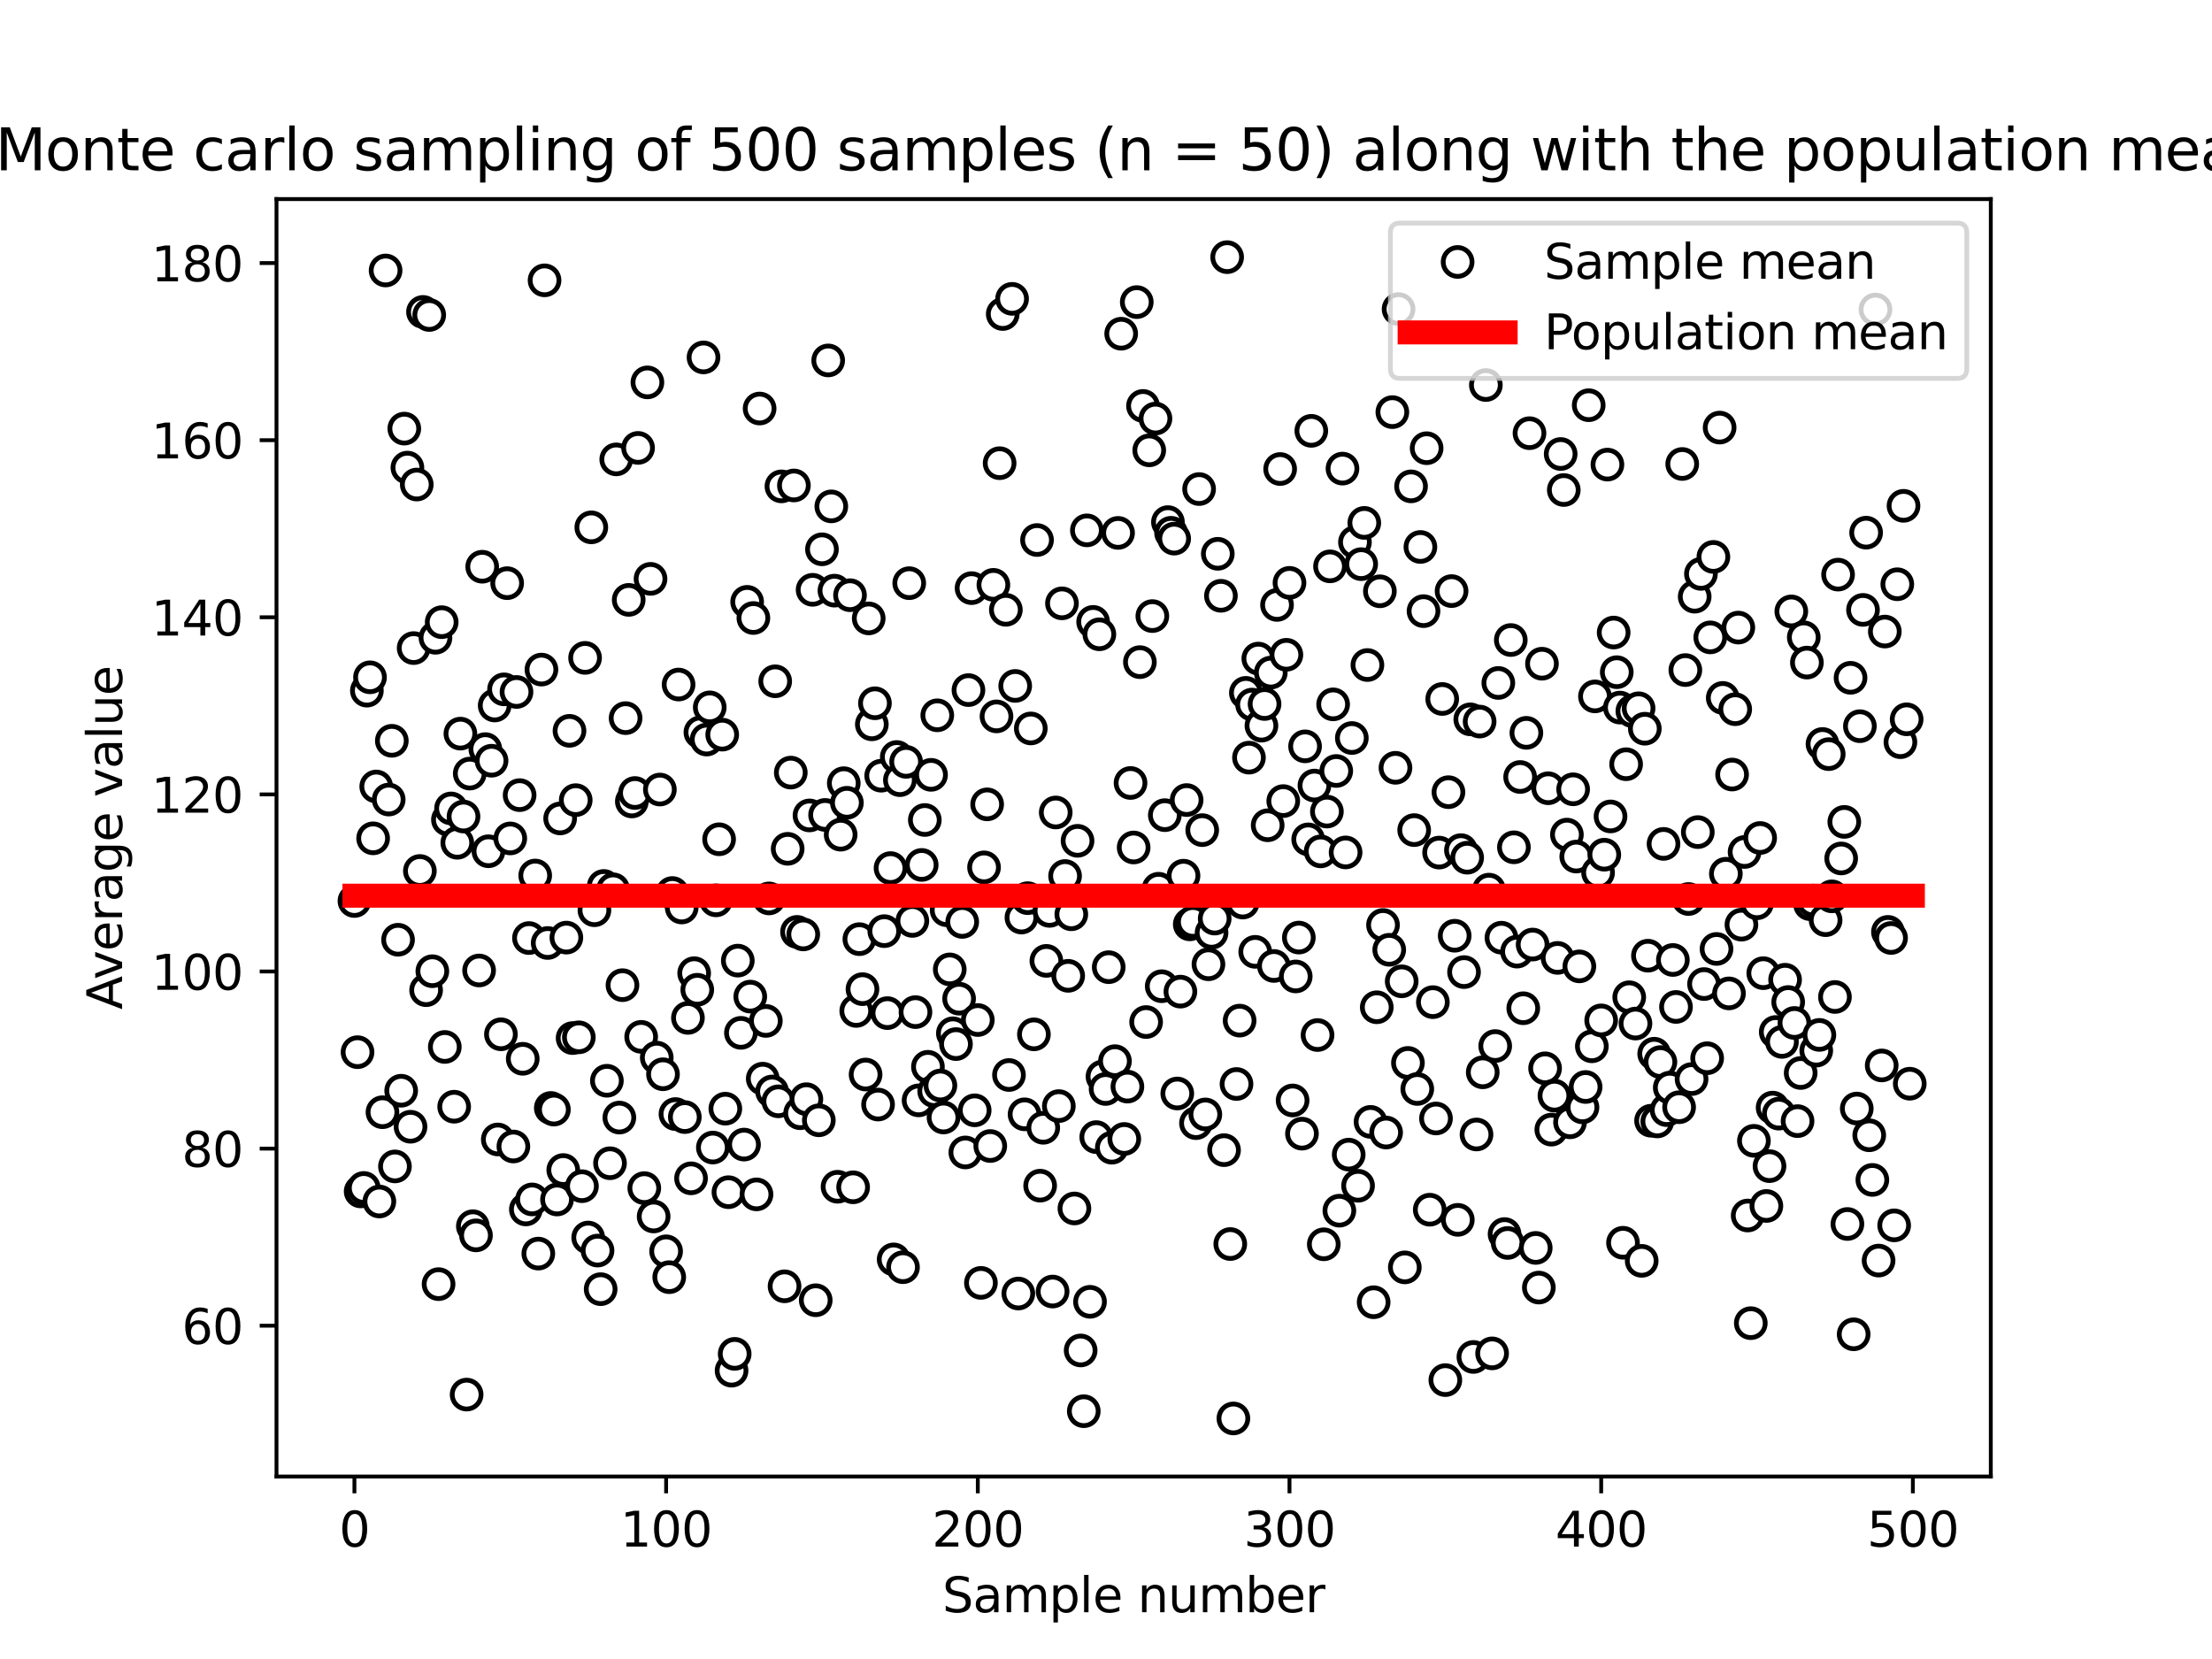 <?xml version="1.0" encoding="utf-8" standalone="no"?>
<!DOCTYPE svg PUBLIC "-//W3C//DTD SVG 1.1//EN"
  "http://www.w3.org/Graphics/SVG/1.1/DTD/svg11.dtd">
<svg xmlns:xlink="http://www.w3.org/1999/xlink" width="460.8pt" height="345.6pt" viewBox="0 0 460.8 345.6" xmlns="http://www.w3.org/2000/svg" version="1.1">
 <defs>
  <style type="text/css">*{stroke-linejoin: round; stroke-linecap: butt}</style>
 </defs>
 <g id="figure_1">
  <g id="patch_1">
   <path d="M 0 345.6 
L 460.8 345.6 
L 460.8 0 
L 0 0 
z
" style="fill: #ffffff"/>
  </g>
  <g id="axes_1">
   <g id="patch_2">
    <path d="M 57.6 307.584 
L 414.72 307.584 
L 414.72 41.472 
L 57.6 41.472 
z
" style="fill: #ffffff"/>
   </g>
   <g id="matplotlib.axis_1">
    <g id="xtick_1">
     <g id="line2d_1">
      <defs>
       <path id="m601947f1fd" d="M 0 0 
L 0 3.5 
" style="stroke: #000000; stroke-width: 0.8"/>
      </defs>
      <g>
       <use xlink:href="#m601947f1fd" x="73.833" y="307.584" style="stroke: #000000; stroke-width: 0.8"/>
      </g>
     </g>
     <g id="text_1">
      <!-- 0 -->
      <g transform="translate(70.651 322.182)scale(0.1 -0.1)">
       <defs>
        <path id="DejaVuSans-30" d="M 2034 4250 
Q 1547 4250 1301 3770 
Q 1056 3291 1056 2328 
Q 1056 1369 1301 889 
Q 1547 409 2034 409 
Q 2525 409 2770 889 
Q 3016 1369 3016 2328 
Q 3016 3291 2770 3770 
Q 2525 4250 2034 4250 
z
M 2034 4750 
Q 2819 4750 3233 4129 
Q 3647 3509 3647 2328 
Q 3647 1150 3233 529 
Q 2819 -91 2034 -91 
Q 1250 -91 836 529 
Q 422 1150 422 2328 
Q 422 3509 836 4129 
Q 1250 4750 2034 4750 
z
" transform="scale(0.016)"/>
       </defs>
       <use xlink:href="#DejaVuSans-30"/>
      </g>
     </g>
    </g>
    <g id="xtick_2">
     <g id="line2d_2">
      <g>
       <use xlink:href="#m601947f1fd" x="138.764" y="307.584" style="stroke: #000000; stroke-width: 0.8"/>
      </g>
     </g>
     <g id="text_2">
      <!-- 100 -->
      <g transform="translate(129.22 322.182)scale(0.1 -0.1)">
       <defs>
        <path id="DejaVuSans-31" d="M 794 531 
L 1825 531 
L 1825 4091 
L 703 3866 
L 703 4441 
L 1819 4666 
L 2450 4666 
L 2450 531 
L 3481 531 
L 3481 0 
L 794 0 
L 794 531 
z
" transform="scale(0.016)"/>
       </defs>
       <use xlink:href="#DejaVuSans-31"/>
       <use xlink:href="#DejaVuSans-30" x="63.623"/>
       <use xlink:href="#DejaVuSans-30" x="127.246"/>
      </g>
     </g>
    </g>
    <g id="xtick_3">
     <g id="line2d_3">
      <g>
       <use xlink:href="#m601947f1fd" x="203.695" y="307.584" style="stroke: #000000; stroke-width: 0.8"/>
      </g>
     </g>
     <g id="text_3">
      <!-- 200 -->
      <g transform="translate(194.151 322.182)scale(0.1 -0.1)">
       <defs>
        <path id="DejaVuSans-32" d="M 1228 531 
L 3431 531 
L 3431 0 
L 469 0 
L 469 531 
Q 828 903 1448 1529 
Q 2069 2156 2228 2338 
Q 2531 2678 2651 2914 
Q 2772 3150 2772 3378 
Q 2772 3750 2511 3984 
Q 2250 4219 1831 4219 
Q 1534 4219 1204 4116 
Q 875 4013 500 3803 
L 500 4441 
Q 881 4594 1212 4672 
Q 1544 4750 1819 4750 
Q 2544 4750 2975 4387 
Q 3406 4025 3406 3419 
Q 3406 3131 3298 2873 
Q 3191 2616 2906 2266 
Q 2828 2175 2409 1742 
Q 1991 1309 1228 531 
z
" transform="scale(0.016)"/>
       </defs>
       <use xlink:href="#DejaVuSans-32"/>
       <use xlink:href="#DejaVuSans-30" x="63.623"/>
       <use xlink:href="#DejaVuSans-30" x="127.246"/>
      </g>
     </g>
    </g>
    <g id="xtick_4">
     <g id="line2d_4">
      <g>
       <use xlink:href="#m601947f1fd" x="268.625" y="307.584" style="stroke: #000000; stroke-width: 0.8"/>
      </g>
     </g>
     <g id="text_4">
      <!-- 300 -->
      <g transform="translate(259.082 322.182)scale(0.1 -0.1)">
       <defs>
        <path id="DejaVuSans-33" d="M 2597 2516 
Q 3050 2419 3304 2112 
Q 3559 1806 3559 1356 
Q 3559 666 3084 287 
Q 2609 -91 1734 -91 
Q 1441 -91 1130 -33 
Q 819 25 488 141 
L 488 750 
Q 750 597 1062 519 
Q 1375 441 1716 441 
Q 2309 441 2620 675 
Q 2931 909 2931 1356 
Q 2931 1769 2642 2001 
Q 2353 2234 1838 2234 
L 1294 2234 
L 1294 2753 
L 1863 2753 
Q 2328 2753 2575 2939 
Q 2822 3125 2822 3475 
Q 2822 3834 2567 4026 
Q 2313 4219 1838 4219 
Q 1578 4219 1281 4162 
Q 984 4106 628 3988 
L 628 4550 
Q 988 4650 1302 4700 
Q 1616 4750 1894 4750 
Q 2613 4750 3031 4423 
Q 3450 4097 3450 3541 
Q 3450 3153 3228 2886 
Q 3006 2619 2597 2516 
z
" transform="scale(0.016)"/>
       </defs>
       <use xlink:href="#DejaVuSans-33"/>
       <use xlink:href="#DejaVuSans-30" x="63.623"/>
       <use xlink:href="#DejaVuSans-30" x="127.246"/>
      </g>
     </g>
    </g>
    <g id="xtick_5">
     <g id="line2d_5">
      <g>
       <use xlink:href="#m601947f1fd" x="333.556" y="307.584" style="stroke: #000000; stroke-width: 0.8"/>
      </g>
     </g>
     <g id="text_5">
      <!-- 400 -->
      <g transform="translate(324.013 322.182)scale(0.1 -0.1)">
       <defs>
        <path id="DejaVuSans-34" d="M 2419 4116 
L 825 1625 
L 2419 1625 
L 2419 4116 
z
M 2253 4666 
L 3047 4666 
L 3047 1625 
L 3713 1625 
L 3713 1100 
L 3047 1100 
L 3047 0 
L 2419 0 
L 2419 1100 
L 313 1100 
L 313 1709 
L 2253 4666 
z
" transform="scale(0.016)"/>
       </defs>
       <use xlink:href="#DejaVuSans-34"/>
       <use xlink:href="#DejaVuSans-30" x="63.623"/>
       <use xlink:href="#DejaVuSans-30" x="127.246"/>
      </g>
     </g>
    </g>
    <g id="xtick_6">
     <g id="line2d_6">
      <g>
       <use xlink:href="#m601947f1fd" x="398.487" y="307.584" style="stroke: #000000; stroke-width: 0.8"/>
      </g>
     </g>
     <g id="text_6">
      <!-- 500 -->
      <g transform="translate(388.944 322.182)scale(0.1 -0.1)">
       <defs>
        <path id="DejaVuSans-35" d="M 691 4666 
L 3169 4666 
L 3169 4134 
L 1269 4134 
L 1269 2991 
Q 1406 3038 1543 3061 
Q 1681 3084 1819 3084 
Q 2600 3084 3056 2656 
Q 3513 2228 3513 1497 
Q 3513 744 3044 326 
Q 2575 -91 1722 -91 
Q 1428 -91 1123 -41 
Q 819 9 494 109 
L 494 744 
Q 775 591 1075 516 
Q 1375 441 1709 441 
Q 2250 441 2565 725 
Q 2881 1009 2881 1497 
Q 2881 1984 2565 2268 
Q 2250 2553 1709 2553 
Q 1456 2553 1204 2497 
Q 953 2441 691 2322 
L 691 4666 
z
" transform="scale(0.016)"/>
       </defs>
       <use xlink:href="#DejaVuSans-35"/>
       <use xlink:href="#DejaVuSans-30" x="63.623"/>
       <use xlink:href="#DejaVuSans-30" x="127.246"/>
      </g>
     </g>
    </g>
    <g id="text_7">
     <!-- Sample number -->
     <g transform="translate(196.308 335.861)scale(0.1 -0.1)">
      <defs>
       <path id="DejaVuSans-53" d="M 3425 4513 
L 3425 3897 
Q 3066 4069 2747 4153 
Q 2428 4238 2131 4238 
Q 1616 4238 1336 4038 
Q 1056 3838 1056 3469 
Q 1056 3159 1242 3001 
Q 1428 2844 1947 2747 
L 2328 2669 
Q 3034 2534 3370 2195 
Q 3706 1856 3706 1288 
Q 3706 609 3251 259 
Q 2797 -91 1919 -91 
Q 1588 -91 1214 -16 
Q 841 59 441 206 
L 441 856 
Q 825 641 1194 531 
Q 1563 422 1919 422 
Q 2459 422 2753 634 
Q 3047 847 3047 1241 
Q 3047 1584 2836 1778 
Q 2625 1972 2144 2069 
L 1759 2144 
Q 1053 2284 737 2584 
Q 422 2884 422 3419 
Q 422 4038 858 4394 
Q 1294 4750 2059 4750 
Q 2388 4750 2728 4690 
Q 3069 4631 3425 4513 
z
" transform="scale(0.016)"/>
       <path id="DejaVuSans-61" d="M 2194 1759 
Q 1497 1759 1228 1600 
Q 959 1441 959 1056 
Q 959 750 1161 570 
Q 1363 391 1709 391 
Q 2188 391 2477 730 
Q 2766 1069 2766 1631 
L 2766 1759 
L 2194 1759 
z
M 3341 1997 
L 3341 0 
L 2766 0 
L 2766 531 
Q 2569 213 2275 61 
Q 1981 -91 1556 -91 
Q 1019 -91 701 211 
Q 384 513 384 1019 
Q 384 1609 779 1909 
Q 1175 2209 1959 2209 
L 2766 2209 
L 2766 2266 
Q 2766 2663 2505 2880 
Q 2244 3097 1772 3097 
Q 1472 3097 1187 3025 
Q 903 2953 641 2809 
L 641 3341 
Q 956 3463 1253 3523 
Q 1550 3584 1831 3584 
Q 2591 3584 2966 3190 
Q 3341 2797 3341 1997 
z
" transform="scale(0.016)"/>
       <path id="DejaVuSans-6d" d="M 3328 2828 
Q 3544 3216 3844 3400 
Q 4144 3584 4550 3584 
Q 5097 3584 5394 3201 
Q 5691 2819 5691 2113 
L 5691 0 
L 5113 0 
L 5113 2094 
Q 5113 2597 4934 2840 
Q 4756 3084 4391 3084 
Q 3944 3084 3684 2787 
Q 3425 2491 3425 1978 
L 3425 0 
L 2847 0 
L 2847 2094 
Q 2847 2600 2669 2842 
Q 2491 3084 2119 3084 
Q 1678 3084 1418 2786 
Q 1159 2488 1159 1978 
L 1159 0 
L 581 0 
L 581 3500 
L 1159 3500 
L 1159 2956 
Q 1356 3278 1631 3431 
Q 1906 3584 2284 3584 
Q 2666 3584 2933 3390 
Q 3200 3197 3328 2828 
z
" transform="scale(0.016)"/>
       <path id="DejaVuSans-70" d="M 1159 525 
L 1159 -1331 
L 581 -1331 
L 581 3500 
L 1159 3500 
L 1159 2969 
Q 1341 3281 1617 3432 
Q 1894 3584 2278 3584 
Q 2916 3584 3314 3078 
Q 3713 2572 3713 1747 
Q 3713 922 3314 415 
Q 2916 -91 2278 -91 
Q 1894 -91 1617 61 
Q 1341 213 1159 525 
z
M 3116 1747 
Q 3116 2381 2855 2742 
Q 2594 3103 2138 3103 
Q 1681 3103 1420 2742 
Q 1159 2381 1159 1747 
Q 1159 1113 1420 752 
Q 1681 391 2138 391 
Q 2594 391 2855 752 
Q 3116 1113 3116 1747 
z
" transform="scale(0.016)"/>
       <path id="DejaVuSans-6c" d="M 603 4863 
L 1178 4863 
L 1178 0 
L 603 0 
L 603 4863 
z
" transform="scale(0.016)"/>
       <path id="DejaVuSans-65" d="M 3597 1894 
L 3597 1613 
L 953 1613 
Q 991 1019 1311 708 
Q 1631 397 2203 397 
Q 2534 397 2845 478 
Q 3156 559 3463 722 
L 3463 178 
Q 3153 47 2828 -22 
Q 2503 -91 2169 -91 
Q 1331 -91 842 396 
Q 353 884 353 1716 
Q 353 2575 817 3079 
Q 1281 3584 2069 3584 
Q 2775 3584 3186 3129 
Q 3597 2675 3597 1894 
z
M 3022 2063 
Q 3016 2534 2758 2815 
Q 2500 3097 2075 3097 
Q 1594 3097 1305 2825 
Q 1016 2553 972 2059 
L 3022 2063 
z
" transform="scale(0.016)"/>
       <path id="DejaVuSans-20" transform="scale(0.016)"/>
       <path id="DejaVuSans-6e" d="M 3513 2113 
L 3513 0 
L 2938 0 
L 2938 2094 
Q 2938 2591 2744 2837 
Q 2550 3084 2163 3084 
Q 1697 3084 1428 2787 
Q 1159 2491 1159 1978 
L 1159 0 
L 581 0 
L 581 3500 
L 1159 3500 
L 1159 2956 
Q 1366 3272 1645 3428 
Q 1925 3584 2291 3584 
Q 2894 3584 3203 3211 
Q 3513 2838 3513 2113 
z
" transform="scale(0.016)"/>
       <path id="DejaVuSans-75" d="M 544 1381 
L 544 3500 
L 1119 3500 
L 1119 1403 
Q 1119 906 1312 657 
Q 1506 409 1894 409 
Q 2359 409 2629 706 
Q 2900 1003 2900 1516 
L 2900 3500 
L 3475 3500 
L 3475 0 
L 2900 0 
L 2900 538 
Q 2691 219 2414 64 
Q 2138 -91 1772 -91 
Q 1169 -91 856 284 
Q 544 659 544 1381 
z
M 1991 3584 
L 1991 3584 
z
" transform="scale(0.016)"/>
       <path id="DejaVuSans-62" d="M 3116 1747 
Q 3116 2381 2855 2742 
Q 2594 3103 2138 3103 
Q 1681 3103 1420 2742 
Q 1159 2381 1159 1747 
Q 1159 1113 1420 752 
Q 1681 391 2138 391 
Q 2594 391 2855 752 
Q 3116 1113 3116 1747 
z
M 1159 2969 
Q 1341 3281 1617 3432 
Q 1894 3584 2278 3584 
Q 2916 3584 3314 3078 
Q 3713 2572 3713 1747 
Q 3713 922 3314 415 
Q 2916 -91 2278 -91 
Q 1894 -91 1617 61 
Q 1341 213 1159 525 
L 1159 0 
L 581 0 
L 581 4863 
L 1159 4863 
L 1159 2969 
z
" transform="scale(0.016)"/>
       <path id="DejaVuSans-72" d="M 2631 2963 
Q 2534 3019 2420 3045 
Q 2306 3072 2169 3072 
Q 1681 3072 1420 2755 
Q 1159 2438 1159 1844 
L 1159 0 
L 581 0 
L 581 3500 
L 1159 3500 
L 1159 2956 
Q 1341 3275 1631 3429 
Q 1922 3584 2338 3584 
Q 2397 3584 2469 3576 
Q 2541 3569 2628 3553 
L 2631 2963 
z
" transform="scale(0.016)"/>
      </defs>
      <use xlink:href="#DejaVuSans-53"/>
      <use xlink:href="#DejaVuSans-61" x="63.477"/>
      <use xlink:href="#DejaVuSans-6d" x="124.756"/>
      <use xlink:href="#DejaVuSans-70" x="222.168"/>
      <use xlink:href="#DejaVuSans-6c" x="285.645"/>
      <use xlink:href="#DejaVuSans-65" x="313.428"/>
      <use xlink:href="#DejaVuSans-20" x="374.951"/>
      <use xlink:href="#DejaVuSans-6e" x="406.738"/>
      <use xlink:href="#DejaVuSans-75" x="470.117"/>
      <use xlink:href="#DejaVuSans-6d" x="533.496"/>
      <use xlink:href="#DejaVuSans-62" x="630.908"/>
      <use xlink:href="#DejaVuSans-65" x="694.385"/>
      <use xlink:href="#DejaVuSans-72" x="755.908"/>
     </g>
    </g>
   </g>
   <g id="matplotlib.axis_2">
    <g id="ytick_1">
     <g id="line2d_7">
      <defs>
       <path id="m9df1286b37" d="M 0 0 
L -3.5 0 
" style="stroke: #000000; stroke-width: 0.8"/>
      </defs>
      <g>
       <use xlink:href="#m9df1286b37" x="57.6" y="276.17" style="stroke: #000000; stroke-width: 0.8"/>
      </g>
     </g>
     <g id="text_8">
      <!-- 60 -->
      <g transform="translate(37.875 279.969)scale(0.1 -0.1)">
       <defs>
        <path id="DejaVuSans-36" d="M 2113 2584 
Q 1688 2584 1439 2293 
Q 1191 2003 1191 1497 
Q 1191 994 1439 701 
Q 1688 409 2113 409 
Q 2538 409 2786 701 
Q 3034 994 3034 1497 
Q 3034 2003 2786 2293 
Q 2538 2584 2113 2584 
z
M 3366 4563 
L 3366 3988 
Q 3128 4100 2886 4159 
Q 2644 4219 2406 4219 
Q 1781 4219 1451 3797 
Q 1122 3375 1075 2522 
Q 1259 2794 1537 2939 
Q 1816 3084 2150 3084 
Q 2853 3084 3261 2657 
Q 3669 2231 3669 1497 
Q 3669 778 3244 343 
Q 2819 -91 2113 -91 
Q 1303 -91 875 529 
Q 447 1150 447 2328 
Q 447 3434 972 4092 
Q 1497 4750 2381 4750 
Q 2619 4750 2861 4703 
Q 3103 4656 3366 4563 
z
" transform="scale(0.016)"/>
       </defs>
       <use xlink:href="#DejaVuSans-36"/>
       <use xlink:href="#DejaVuSans-30" x="63.623"/>
      </g>
     </g>
    </g>
    <g id="ytick_2">
     <g id="line2d_8">
      <g>
       <use xlink:href="#m9df1286b37" x="57.6" y="239.276" style="stroke: #000000; stroke-width: 0.8"/>
      </g>
     </g>
     <g id="text_9">
      <!-- 80 -->
      <g transform="translate(37.875 243.075)scale(0.1 -0.1)">
       <defs>
        <path id="DejaVuSans-38" d="M 2034 2216 
Q 1584 2216 1326 1975 
Q 1069 1734 1069 1313 
Q 1069 891 1326 650 
Q 1584 409 2034 409 
Q 2484 409 2743 651 
Q 3003 894 3003 1313 
Q 3003 1734 2745 1975 
Q 2488 2216 2034 2216 
z
M 1403 2484 
Q 997 2584 770 2862 
Q 544 3141 544 3541 
Q 544 4100 942 4425 
Q 1341 4750 2034 4750 
Q 2731 4750 3128 4425 
Q 3525 4100 3525 3541 
Q 3525 3141 3298 2862 
Q 3072 2584 2669 2484 
Q 3125 2378 3379 2068 
Q 3634 1759 3634 1313 
Q 3634 634 3220 271 
Q 2806 -91 2034 -91 
Q 1263 -91 848 271 
Q 434 634 434 1313 
Q 434 1759 690 2068 
Q 947 2378 1403 2484 
z
M 1172 3481 
Q 1172 3119 1398 2916 
Q 1625 2713 2034 2713 
Q 2441 2713 2670 2916 
Q 2900 3119 2900 3481 
Q 2900 3844 2670 4047 
Q 2441 4250 2034 4250 
Q 1625 4250 1398 4047 
Q 1172 3844 1172 3481 
z
" transform="scale(0.016)"/>
       </defs>
       <use xlink:href="#DejaVuSans-38"/>
       <use xlink:href="#DejaVuSans-30" x="63.623"/>
      </g>
     </g>
    </g>
    <g id="ytick_3">
     <g id="line2d_9">
      <g>
       <use xlink:href="#m9df1286b37" x="57.6" y="202.381" style="stroke: #000000; stroke-width: 0.8"/>
      </g>
     </g>
     <g id="text_10">
      <!-- 100 -->
      <g transform="translate(31.512 206.18)scale(0.1 -0.1)">
       <use xlink:href="#DejaVuSans-31"/>
       <use xlink:href="#DejaVuSans-30" x="63.623"/>
       <use xlink:href="#DejaVuSans-30" x="127.246"/>
      </g>
     </g>
    </g>
    <g id="ytick_4">
     <g id="line2d_10">
      <g>
       <use xlink:href="#m9df1286b37" x="57.6" y="165.486" style="stroke: #000000; stroke-width: 0.8"/>
      </g>
     </g>
     <g id="text_11">
      <!-- 120 -->
      <g transform="translate(31.512 169.286)scale(0.1 -0.1)">
       <use xlink:href="#DejaVuSans-31"/>
       <use xlink:href="#DejaVuSans-32" x="63.623"/>
       <use xlink:href="#DejaVuSans-30" x="127.246"/>
      </g>
     </g>
    </g>
    <g id="ytick_5">
     <g id="line2d_11">
      <g>
       <use xlink:href="#m9df1286b37" x="57.6" y="128.592" style="stroke: #000000; stroke-width: 0.8"/>
      </g>
     </g>
     <g id="text_12">
      <!-- 140 -->
      <g transform="translate(31.512 132.391)scale(0.1 -0.1)">
       <use xlink:href="#DejaVuSans-31"/>
       <use xlink:href="#DejaVuSans-34" x="63.623"/>
       <use xlink:href="#DejaVuSans-30" x="127.246"/>
      </g>
     </g>
    </g>
    <g id="ytick_6">
     <g id="line2d_12">
      <g>
       <use xlink:href="#m9df1286b37" x="57.6" y="91.697" style="stroke: #000000; stroke-width: 0.8"/>
      </g>
     </g>
     <g id="text_13">
      <!-- 160 -->
      <g transform="translate(31.512 95.496)scale(0.1 -0.1)">
       <use xlink:href="#DejaVuSans-31"/>
       <use xlink:href="#DejaVuSans-36" x="63.623"/>
       <use xlink:href="#DejaVuSans-30" x="127.246"/>
      </g>
     </g>
    </g>
    <g id="ytick_7">
     <g id="line2d_13">
      <g>
       <use xlink:href="#m9df1286b37" x="57.6" y="54.802" style="stroke: #000000; stroke-width: 0.8"/>
      </g>
     </g>
     <g id="text_14">
      <!-- 180 -->
      <g transform="translate(31.512 58.602)scale(0.1 -0.1)">
       <use xlink:href="#DejaVuSans-31"/>
       <use xlink:href="#DejaVuSans-38" x="63.623"/>
       <use xlink:href="#DejaVuSans-30" x="127.246"/>
      </g>
     </g>
    </g>
    <g id="text_15">
     <!-- Average value -->
     <g transform="translate(25.433 210.308)rotate(-90)scale(0.1 -0.1)">
      <defs>
       <path id="DejaVuSans-41" d="M 2188 4044 
L 1331 1722 
L 3047 1722 
L 2188 4044 
z
M 1831 4666 
L 2547 4666 
L 4325 0 
L 3669 0 
L 3244 1197 
L 1141 1197 
L 716 0 
L 50 0 
L 1831 4666 
z
" transform="scale(0.016)"/>
       <path id="DejaVuSans-76" d="M 191 3500 
L 800 3500 
L 1894 563 
L 2988 3500 
L 3597 3500 
L 2284 0 
L 1503 0 
L 191 3500 
z
" transform="scale(0.016)"/>
       <path id="DejaVuSans-67" d="M 2906 1791 
Q 2906 2416 2648 2759 
Q 2391 3103 1925 3103 
Q 1463 3103 1205 2759 
Q 947 2416 947 1791 
Q 947 1169 1205 825 
Q 1463 481 1925 481 
Q 2391 481 2648 825 
Q 2906 1169 2906 1791 
z
M 3481 434 
Q 3481 -459 3084 -895 
Q 2688 -1331 1869 -1331 
Q 1566 -1331 1297 -1286 
Q 1028 -1241 775 -1147 
L 775 -588 
Q 1028 -725 1275 -790 
Q 1522 -856 1778 -856 
Q 2344 -856 2625 -561 
Q 2906 -266 2906 331 
L 2906 616 
Q 2728 306 2450 153 
Q 2172 0 1784 0 
Q 1141 0 747 490 
Q 353 981 353 1791 
Q 353 2603 747 3093 
Q 1141 3584 1784 3584 
Q 2172 3584 2450 3431 
Q 2728 3278 2906 2969 
L 2906 3500 
L 3481 3500 
L 3481 434 
z
" transform="scale(0.016)"/>
      </defs>
      <use xlink:href="#DejaVuSans-41"/>
      <use xlink:href="#DejaVuSans-76" x="62.533"/>
      <use xlink:href="#DejaVuSans-65" x="121.713"/>
      <use xlink:href="#DejaVuSans-72" x="183.236"/>
      <use xlink:href="#DejaVuSans-61" x="224.35"/>
      <use xlink:href="#DejaVuSans-67" x="285.629"/>
      <use xlink:href="#DejaVuSans-65" x="349.105"/>
      <use xlink:href="#DejaVuSans-20" x="410.629"/>
      <use xlink:href="#DejaVuSans-76" x="442.416"/>
      <use xlink:href="#DejaVuSans-61" x="501.596"/>
      <use xlink:href="#DejaVuSans-6c" x="562.875"/>
      <use xlink:href="#DejaVuSans-75" x="590.658"/>
      <use xlink:href="#DejaVuSans-65" x="654.037"/>
     </g>
    </g>
   </g>
   <g id="line2d_14">
    <defs>
     <path id="m6bc5e67451" d="M 0 3 
C 0.796 3 1.559 2.684 2.121 2.121 
C 2.684 1.559 3 0.796 3 0 
C 3 -0.796 2.684 -1.559 2.121 -2.121 
C 1.559 -2.684 0.796 -3 0 -3 
C -0.796 -3 -1.559 -2.684 -2.121 -2.121 
C -2.684 -1.559 -3 -0.796 -3 0 
C -3 0.796 -2.684 1.559 -2.121 2.121 
C -1.559 2.684 -0.796 3 0 3 
z
" style="stroke: #000000"/>
    </defs>
    <g clip-path="url(#p696333d2e3)">
     <use xlink:href="#m6bc5e67451" x="73.833" y="187.694" style="fill: #ffffff; stroke: #000000"/>
     <use xlink:href="#m6bc5e67451" x="74.482" y="219.187" style="fill: #ffffff; stroke: #000000"/>
     <use xlink:href="#m6bc5e67451" x="75.131" y="248.191" style="fill: #ffffff; stroke: #000000"/>
     <use xlink:href="#m6bc5e67451" x="75.781" y="247.475" style="fill: #ffffff; stroke: #000000"/>
     <use xlink:href="#m6bc5e67451" x="76.43" y="143.875" style="fill: #ffffff; stroke: #000000"/>
     <use xlink:href="#m6bc5e67451" x="77.079" y="141.095" style="fill: #ffffff; stroke: #000000"/>
     <use xlink:href="#m6bc5e67451" x="77.729" y="174.64" style="fill: #ffffff; stroke: #000000"/>
     <use xlink:href="#m6bc5e67451" x="78.378" y="163.841" style="fill: #ffffff; stroke: #000000"/>
     <use xlink:href="#m6bc5e67451" x="79.027" y="250.294" style="fill: #ffffff; stroke: #000000"/>
     <use xlink:href="#m6bc5e67451" x="79.677" y="231.694" style="fill: #ffffff; stroke: #000000"/>
     <use xlink:href="#m6bc5e67451" x="80.326" y="56.345" style="fill: #ffffff; stroke: #000000"/>
     <use xlink:href="#m6bc5e67451" x="80.975" y="166.56" style="fill: #ffffff; stroke: #000000"/>
     <use xlink:href="#m6bc5e67451" x="81.624" y="154.322" style="fill: #ffffff; stroke: #000000"/>
     <use xlink:href="#m6bc5e67451" x="82.274" y="242.988" style="fill: #ffffff; stroke: #000000"/>
     <use xlink:href="#m6bc5e67451" x="82.923" y="195.766" style="fill: #ffffff; stroke: #000000"/>
     <use xlink:href="#m6bc5e67451" x="83.572" y="227.22" style="fill: #ffffff; stroke: #000000"/>
     <use xlink:href="#m6bc5e67451" x="84.222" y="89.289" style="fill: #ffffff; stroke: #000000"/>
     <use xlink:href="#m6bc5e67451" x="84.871" y="97.413" style="fill: #ffffff; stroke: #000000"/>
     <use xlink:href="#m6bc5e67451" x="85.52" y="234.721" style="fill: #ffffff; stroke: #000000"/>
     <use xlink:href="#m6bc5e67451" x="86.17" y="135.01" style="fill: #ffffff; stroke: #000000"/>
     <use xlink:href="#m6bc5e67451" x="86.819" y="100.937" style="fill: #ffffff; stroke: #000000"/>
     <use xlink:href="#m6bc5e67451" x="87.468" y="181.443" style="fill: #ffffff; stroke: #000000"/>
     <use xlink:href="#m6bc5e67451" x="88.118" y="64.978" style="fill: #ffffff; stroke: #000000"/>
     <use xlink:href="#m6bc5e67451" x="88.767" y="206.274" style="fill: #ffffff; stroke: #000000"/>
     <use xlink:href="#m6bc5e67451" x="89.416" y="65.616" style="fill: #ffffff; stroke: #000000"/>
     <use xlink:href="#m6bc5e67451" x="90.065" y="202.323" style="fill: #ffffff; stroke: #000000"/>
     <use xlink:href="#m6bc5e67451" x="90.715" y="132.858" style="fill: #ffffff; stroke: #000000"/>
     <use xlink:href="#m6bc5e67451" x="91.364" y="267.51" style="fill: #ffffff; stroke: #000000"/>
     <use xlink:href="#m6bc5e67451" x="92.013" y="129.612" style="fill: #ffffff; stroke: #000000"/>
     <use xlink:href="#m6bc5e67451" x="92.663" y="218.099" style="fill: #ffffff; stroke: #000000"/>
     <use xlink:href="#m6bc5e67451" x="93.312" y="170.754" style="fill: #ffffff; stroke: #000000"/>
     <use xlink:href="#m6bc5e67451" x="93.961" y="168.412" style="fill: #ffffff; stroke: #000000"/>
     <use xlink:href="#m6bc5e67451" x="94.611" y="230.549" style="fill: #ffffff; stroke: #000000"/>
     <use xlink:href="#m6bc5e67451" x="95.26" y="175.565" style="fill: #ffffff; stroke: #000000"/>
     <use xlink:href="#m6bc5e67451" x="95.909" y="152.829" style="fill: #ffffff; stroke: #000000"/>
     <use xlink:href="#m6bc5e67451" x="96.559" y="170.096" style="fill: #ffffff; stroke: #000000"/>
     <use xlink:href="#m6bc5e67451" x="97.208" y="290.519" style="fill: #ffffff; stroke: #000000"/>
     <use xlink:href="#m6bc5e67451" x="97.857" y="161.151" style="fill: #ffffff; stroke: #000000"/>
     <use xlink:href="#m6bc5e67451" x="98.506" y="255.445" style="fill: #ffffff; stroke: #000000"/>
     <use xlink:href="#m6bc5e67451" x="99.156" y="257.351" style="fill: #ffffff; stroke: #000000"/>
     <use xlink:href="#m6bc5e67451" x="99.805" y="202.169" style="fill: #ffffff; stroke: #000000"/>
     <use xlink:href="#m6bc5e67451" x="100.454" y="118.06" style="fill: #ffffff; stroke: #000000"/>
     <use xlink:href="#m6bc5e67451" x="101.104" y="156.056" style="fill: #ffffff; stroke: #000000"/>
     <use xlink:href="#m6bc5e67451" x="101.753" y="177.333" style="fill: #ffffff; stroke: #000000"/>
     <use xlink:href="#m6bc5e67451" x="102.402" y="158.473" style="fill: #ffffff; stroke: #000000"/>
     <use xlink:href="#m6bc5e67451" x="103.052" y="146.966" style="fill: #ffffff; stroke: #000000"/>
     <use xlink:href="#m6bc5e67451" x="103.701" y="237.37" style="fill: #ffffff; stroke: #000000"/>
     <use xlink:href="#m6bc5e67451" x="104.35" y="215.46" style="fill: #ffffff; stroke: #000000"/>
     <use xlink:href="#m6bc5e67451" x="105" y="143.603" style="fill: #ffffff; stroke: #000000"/>
     <use xlink:href="#m6bc5e67451" x="105.649" y="121.485" style="fill: #ffffff; stroke: #000000"/>
     <use xlink:href="#m6bc5e67451" x="106.298" y="174.659" style="fill: #ffffff; stroke: #000000"/>
     <use xlink:href="#m6bc5e67451" x="106.947" y="238.834" style="fill: #ffffff; stroke: #000000"/>
     <use xlink:href="#m6bc5e67451" x="107.597" y="144.149" style="fill: #ffffff; stroke: #000000"/>
     <use xlink:href="#m6bc5e67451" x="108.246" y="165.642" style="fill: #ffffff; stroke: #000000"/>
     <use xlink:href="#m6bc5e67451" x="108.895" y="220.566" style="fill: #ffffff; stroke: #000000"/>
     <use xlink:href="#m6bc5e67451" x="109.545" y="251.948" style="fill: #ffffff; stroke: #000000"/>
     <use xlink:href="#m6bc5e67451" x="110.194" y="195.415" style="fill: #ffffff; stroke: #000000"/>
     <use xlink:href="#m6bc5e67451" x="110.843" y="249.862" style="fill: #ffffff; stroke: #000000"/>
     <use xlink:href="#m6bc5e67451" x="111.493" y="182.387" style="fill: #ffffff; stroke: #000000"/>
     <use xlink:href="#m6bc5e67451" x="112.142" y="261.147" style="fill: #ffffff; stroke: #000000"/>
     <use xlink:href="#m6bc5e67451" x="112.791" y="139.487" style="fill: #ffffff; stroke: #000000"/>
     <use xlink:href="#m6bc5e67451" x="113.441" y="58.399" style="fill: #ffffff; stroke: #000000"/>
     <use xlink:href="#m6bc5e67451" x="114.09" y="196.443" style="fill: #ffffff; stroke: #000000"/>
     <use xlink:href="#m6bc5e67451" x="114.739" y="230.809" style="fill: #ffffff; stroke: #000000"/>
     <use xlink:href="#m6bc5e67451" x="115.389" y="231.144" style="fill: #ffffff; stroke: #000000"/>
     <use xlink:href="#m6bc5e67451" x="116.038" y="249.874" style="fill: #ffffff; stroke: #000000"/>
     <use xlink:href="#m6bc5e67451" x="116.687" y="170.496" style="fill: #ffffff; stroke: #000000"/>
     <use xlink:href="#m6bc5e67451" x="117.336" y="243.74" style="fill: #ffffff; stroke: #000000"/>
     <use xlink:href="#m6bc5e67451" x="117.986" y="195.321" style="fill: #ffffff; stroke: #000000"/>
     <use xlink:href="#m6bc5e67451" x="118.635" y="152.247" style="fill: #ffffff; stroke: #000000"/>
     <use xlink:href="#m6bc5e67451" x="119.284" y="216.25" style="fill: #ffffff; stroke: #000000"/>
     <use xlink:href="#m6bc5e67451" x="119.934" y="166.686" style="fill: #ffffff; stroke: #000000"/>
     <use xlink:href="#m6bc5e67451" x="120.583" y="216.092" style="fill: #ffffff; stroke: #000000"/>
     <use xlink:href="#m6bc5e67451" x="121.232" y="247.107" style="fill: #ffffff; stroke: #000000"/>
     <use xlink:href="#m6bc5e67451" x="121.882" y="137.047" style="fill: #ffffff; stroke: #000000"/>
     <use xlink:href="#m6bc5e67451" x="122.531" y="257.801" style="fill: #ffffff; stroke: #000000"/>
     <use xlink:href="#m6bc5e67451" x="123.18" y="109.856" style="fill: #ffffff; stroke: #000000"/>
     <use xlink:href="#m6bc5e67451" x="123.83" y="189.619" style="fill: #ffffff; stroke: #000000"/>
     <use xlink:href="#m6bc5e67451" x="124.479" y="260.519" style="fill: #ffffff; stroke: #000000"/>
     <use xlink:href="#m6bc5e67451" x="125.128" y="268.557" style="fill: #ffffff; stroke: #000000"/>
     <use xlink:href="#m6bc5e67451" x="125.777" y="184.56" style="fill: #ffffff; stroke: #000000"/>
     <use xlink:href="#m6bc5e67451" x="126.427" y="225.142" style="fill: #ffffff; stroke: #000000"/>
     <use xlink:href="#m6bc5e67451" x="127.076" y="242.323" style="fill: #ffffff; stroke: #000000"/>
     <use xlink:href="#m6bc5e67451" x="127.725" y="185.259" style="fill: #ffffff; stroke: #000000"/>
     <use xlink:href="#m6bc5e67451" x="128.375" y="95.698" style="fill: #ffffff; stroke: #000000"/>
     <use xlink:href="#m6bc5e67451" x="129.024" y="232.811" style="fill: #ffffff; stroke: #000000"/>
     <use xlink:href="#m6bc5e67451" x="129.673" y="205.23" style="fill: #ffffff; stroke: #000000"/>
     <use xlink:href="#m6bc5e67451" x="130.323" y="149.601" style="fill: #ffffff; stroke: #000000"/>
     <use xlink:href="#m6bc5e67451" x="130.972" y="124.966" style="fill: #ffffff; stroke: #000000"/>
     <use xlink:href="#m6bc5e67451" x="131.621" y="166.958" style="fill: #ffffff; stroke: #000000"/>
     <use xlink:href="#m6bc5e67451" x="132.271" y="165.198" style="fill: #ffffff; stroke: #000000"/>
     <use xlink:href="#m6bc5e67451" x="132.92" y="93.308" style="fill: #ffffff; stroke: #000000"/>
     <use xlink:href="#m6bc5e67451" x="133.569" y="215.995" style="fill: #ffffff; stroke: #000000"/>
     <use xlink:href="#m6bc5e67451" x="134.218" y="247.509" style="fill: #ffffff; stroke: #000000"/>
     <use xlink:href="#m6bc5e67451" x="134.868" y="79.657" style="fill: #ffffff; stroke: #000000"/>
     <use xlink:href="#m6bc5e67451" x="135.517" y="120.587" style="fill: #ffffff; stroke: #000000"/>
     <use xlink:href="#m6bc5e67451" x="136.166" y="253.413" style="fill: #ffffff; stroke: #000000"/>
     <use xlink:href="#m6bc5e67451" x="136.816" y="220.325" style="fill: #ffffff; stroke: #000000"/>
     <use xlink:href="#m6bc5e67451" x="137.465" y="164.478" style="fill: #ffffff; stroke: #000000"/>
     <use xlink:href="#m6bc5e67451" x="138.114" y="223.788" style="fill: #ffffff; stroke: #000000"/>
     <use xlink:href="#m6bc5e67451" x="138.764" y="260.672" style="fill: #ffffff; stroke: #000000"/>
     <use xlink:href="#m6bc5e67451" x="139.413" y="266.057" style="fill: #ffffff; stroke: #000000"/>
     <use xlink:href="#m6bc5e67451" x="140.062" y="186.031" style="fill: #ffffff; stroke: #000000"/>
     <use xlink:href="#m6bc5e67451" x="140.712" y="232.078" style="fill: #ffffff; stroke: #000000"/>
     <use xlink:href="#m6bc5e67451" x="141.361" y="142.602" style="fill: #ffffff; stroke: #000000"/>
     <use xlink:href="#m6bc5e67451" x="142.01" y="189.046" style="fill: #ffffff; stroke: #000000"/>
     <use xlink:href="#m6bc5e67451" x="142.659" y="232.707" style="fill: #ffffff; stroke: #000000"/>
     <use xlink:href="#m6bc5e67451" x="143.309" y="212.045" style="fill: #ffffff; stroke: #000000"/>
     <use xlink:href="#m6bc5e67451" x="143.958" y="245.467" style="fill: #ffffff; stroke: #000000"/>
     <use xlink:href="#m6bc5e67451" x="144.607" y="202.734" style="fill: #ffffff; stroke: #000000"/>
     <use xlink:href="#m6bc5e67451" x="145.257" y="206.187" style="fill: #ffffff; stroke: #000000"/>
     <use xlink:href="#m6bc5e67451" x="145.906" y="152.557" style="fill: #ffffff; stroke: #000000"/>
     <use xlink:href="#m6bc5e67451" x="146.555" y="74.455" style="fill: #ffffff; stroke: #000000"/>
     <use xlink:href="#m6bc5e67451" x="147.205" y="154.063" style="fill: #ffffff; stroke: #000000"/>
     <use xlink:href="#m6bc5e67451" x="147.854" y="147.359" style="fill: #ffffff; stroke: #000000"/>
     <use xlink:href="#m6bc5e67451" x="148.503" y="239.055" style="fill: #ffffff; stroke: #000000"/>
     <use xlink:href="#m6bc5e67451" x="149.153" y="187.557" style="fill: #ffffff; stroke: #000000"/>
     <use xlink:href="#m6bc5e67451" x="149.802" y="174.835" style="fill: #ffffff; stroke: #000000"/>
     <use xlink:href="#m6bc5e67451" x="150.451" y="153.039" style="fill: #ffffff; stroke: #000000"/>
     <use xlink:href="#m6bc5e67451" x="151.101" y="230.958" style="fill: #ffffff; stroke: #000000"/>
     <use xlink:href="#m6bc5e67451" x="151.75" y="248.355" style="fill: #ffffff; stroke: #000000"/>
     <use xlink:href="#m6bc5e67451" x="152.399" y="285.537" style="fill: #ffffff; stroke: #000000"/>
     <use xlink:href="#m6bc5e67451" x="153.048" y="282.035" style="fill: #ffffff; stroke: #000000"/>
     <use xlink:href="#m6bc5e67451" x="153.698" y="200.115" style="fill: #ffffff; stroke: #000000"/>
     <use xlink:href="#m6bc5e67451" x="154.347" y="215.16" style="fill: #ffffff; stroke: #000000"/>
     <use xlink:href="#m6bc5e67451" x="154.996" y="238.438" style="fill: #ffffff; stroke: #000000"/>
     <use xlink:href="#m6bc5e67451" x="155.646" y="125.378" style="fill: #ffffff; stroke: #000000"/>
     <use xlink:href="#m6bc5e67451" x="156.295" y="207.613" style="fill: #ffffff; stroke: #000000"/>
     <use xlink:href="#m6bc5e67451" x="156.944" y="128.742" style="fill: #ffffff; stroke: #000000"/>
     <use xlink:href="#m6bc5e67451" x="157.594" y="248.81" style="fill: #ffffff; stroke: #000000"/>
     <use xlink:href="#m6bc5e67451" x="158.243" y="85.102" style="fill: #ffffff; stroke: #000000"/>
     <use xlink:href="#m6bc5e67451" x="158.892" y="224.708" style="fill: #ffffff; stroke: #000000"/>
     <use xlink:href="#m6bc5e67451" x="159.542" y="212.675" style="fill: #ffffff; stroke: #000000"/>
     <use xlink:href="#m6bc5e67451" x="160.191" y="187.159" style="fill: #ffffff; stroke: #000000"/>
     <use xlink:href="#m6bc5e67451" x="160.84" y="227.376" style="fill: #ffffff; stroke: #000000"/>
     <use xlink:href="#m6bc5e67451" x="161.489" y="141.924" style="fill: #ffffff; stroke: #000000"/>
     <use xlink:href="#m6bc5e67451" x="162.139" y="229.424" style="fill: #ffffff; stroke: #000000"/>
     <use xlink:href="#m6bc5e67451" x="162.788" y="101.32" style="fill: #ffffff; stroke: #000000"/>
     <use xlink:href="#m6bc5e67451" x="163.437" y="267.961" style="fill: #ffffff; stroke: #000000"/>
     <use xlink:href="#m6bc5e67451" x="164.087" y="176.822" style="fill: #ffffff; stroke: #000000"/>
     <use xlink:href="#m6bc5e67451" x="164.736" y="160.947" style="fill: #ffffff; stroke: #000000"/>
     <use xlink:href="#m6bc5e67451" x="165.385" y="101.129" style="fill: #ffffff; stroke: #000000"/>
     <use xlink:href="#m6bc5e67451" x="166.035" y="194.13" style="fill: #ffffff; stroke: #000000"/>
     <use xlink:href="#m6bc5e67451" x="166.684" y="231.904" style="fill: #ffffff; stroke: #000000"/>
     <use xlink:href="#m6bc5e67451" x="167.333" y="194.656" style="fill: #ffffff; stroke: #000000"/>
     <use xlink:href="#m6bc5e67451" x="167.983" y="228.981" style="fill: #ffffff; stroke: #000000"/>
     <use xlink:href="#m6bc5e67451" x="168.632" y="169.868" style="fill: #ffffff; stroke: #000000"/>
     <use xlink:href="#m6bc5e67451" x="169.281" y="122.87" style="fill: #ffffff; stroke: #000000"/>
     <use xlink:href="#m6bc5e67451" x="169.93" y="270.864" style="fill: #ffffff; stroke: #000000"/>
     <use xlink:href="#m6bc5e67451" x="170.58" y="233.379" style="fill: #ffffff; stroke: #000000"/>
     <use xlink:href="#m6bc5e67451" x="171.229" y="114.43" style="fill: #ffffff; stroke: #000000"/>
     <use xlink:href="#m6bc5e67451" x="171.878" y="169.765" style="fill: #ffffff; stroke: #000000"/>
     <use xlink:href="#m6bc5e67451" x="172.528" y="75.085" style="fill: #ffffff; stroke: #000000"/>
     <use xlink:href="#m6bc5e67451" x="173.177" y="105.49" style="fill: #ffffff; stroke: #000000"/>
     <use xlink:href="#m6bc5e67451" x="173.826" y="123.044" style="fill: #ffffff; stroke: #000000"/>
     <use xlink:href="#m6bc5e67451" x="174.476" y="247.222" style="fill: #ffffff; stroke: #000000"/>
     <use xlink:href="#m6bc5e67451" x="175.125" y="173.878" style="fill: #ffffff; stroke: #000000"/>
     <use xlink:href="#m6bc5e67451" x="175.774" y="163.156" style="fill: #ffffff; stroke: #000000"/>
     <use xlink:href="#m6bc5e67451" x="176.424" y="167.233" style="fill: #ffffff; stroke: #000000"/>
     <use xlink:href="#m6bc5e67451" x="177.073" y="123.994" style="fill: #ffffff; stroke: #000000"/>
     <use xlink:href="#m6bc5e67451" x="177.722" y="247.336" style="fill: #ffffff; stroke: #000000"/>
     <use xlink:href="#m6bc5e67451" x="178.371" y="210.594" style="fill: #ffffff; stroke: #000000"/>
     <use xlink:href="#m6bc5e67451" x="179.021" y="195.643" style="fill: #ffffff; stroke: #000000"/>
     <use xlink:href="#m6bc5e67451" x="179.67" y="206.059" style="fill: #ffffff; stroke: #000000"/>
     <use xlink:href="#m6bc5e67451" x="180.319" y="223.844" style="fill: #ffffff; stroke: #000000"/>
     <use xlink:href="#m6bc5e67451" x="180.969" y="128.824" style="fill: #ffffff; stroke: #000000"/>
     <use xlink:href="#m6bc5e67451" x="181.618" y="150.889" style="fill: #ffffff; stroke: #000000"/>
     <use xlink:href="#m6bc5e67451" x="182.267" y="146.503" style="fill: #ffffff; stroke: #000000"/>
     <use xlink:href="#m6bc5e67451" x="182.917" y="230.097" style="fill: #ffffff; stroke: #000000"/>
     <use xlink:href="#m6bc5e67451" x="183.566" y="161.592" style="fill: #ffffff; stroke: #000000"/>
     <use xlink:href="#m6bc5e67451" x="184.215" y="193.974" style="fill: #ffffff; stroke: #000000"/>
     <use xlink:href="#m6bc5e67451" x="184.865" y="211.051" style="fill: #ffffff; stroke: #000000"/>
     <use xlink:href="#m6bc5e67451" x="185.514" y="180.84" style="fill: #ffffff; stroke: #000000"/>
     <use xlink:href="#m6bc5e67451" x="186.163" y="262.358" style="fill: #ffffff; stroke: #000000"/>
     <use xlink:href="#m6bc5e67451" x="186.813" y="157.699" style="fill: #ffffff; stroke: #000000"/>
     <use xlink:href="#m6bc5e67451" x="187.462" y="162.52" style="fill: #ffffff; stroke: #000000"/>
     <use xlink:href="#m6bc5e67451" x="188.111" y="263.979" style="fill: #ffffff; stroke: #000000"/>
     <use xlink:href="#m6bc5e67451" x="188.76" y="158.704" style="fill: #ffffff; stroke: #000000"/>
     <use xlink:href="#m6bc5e67451" x="189.41" y="121.487" style="fill: #ffffff; stroke: #000000"/>
     <use xlink:href="#m6bc5e67451" x="190.059" y="191.843" style="fill: #ffffff; stroke: #000000"/>
     <use xlink:href="#m6bc5e67451" x="190.708" y="210.842" style="fill: #ffffff; stroke: #000000"/>
     <use xlink:href="#m6bc5e67451" x="191.358" y="229.228" style="fill: #ffffff; stroke: #000000"/>
     <use xlink:href="#m6bc5e67451" x="192.007" y="180.181" style="fill: #ffffff; stroke: #000000"/>
     <use xlink:href="#m6bc5e67451" x="192.656" y="170.819" style="fill: #ffffff; stroke: #000000"/>
     <use xlink:href="#m6bc5e67451" x="193.306" y="222.234" style="fill: #ffffff; stroke: #000000"/>
     <use xlink:href="#m6bc5e67451" x="193.955" y="161.413" style="fill: #ffffff; stroke: #000000"/>
     <use xlink:href="#m6bc5e67451" x="194.604" y="227.298" style="fill: #ffffff; stroke: #000000"/>
     <use xlink:href="#m6bc5e67451" x="195.254" y="149.01" style="fill: #ffffff; stroke: #000000"/>
     <use xlink:href="#m6bc5e67451" x="195.903" y="226.128" style="fill: #ffffff; stroke: #000000"/>
     <use xlink:href="#m6bc5e67451" x="196.552" y="232.792" style="fill: #ffffff; stroke: #000000"/>
     <use xlink:href="#m6bc5e67451" x="197.201" y="189.61" style="fill: #ffffff; stroke: #000000"/>
     <use xlink:href="#m6bc5e67451" x="197.851" y="201.944" style="fill: #ffffff; stroke: #000000"/>
     <use xlink:href="#m6bc5e67451" x="198.5" y="215.257" style="fill: #ffffff; stroke: #000000"/>
     <use xlink:href="#m6bc5e67451" x="199.149" y="217.503" style="fill: #ffffff; stroke: #000000"/>
     <use xlink:href="#m6bc5e67451" x="199.799" y="208.044" style="fill: #ffffff; stroke: #000000"/>
     <use xlink:href="#m6bc5e67451" x="200.448" y="192.05" style="fill: #ffffff; stroke: #000000"/>
     <use xlink:href="#m6bc5e67451" x="201.097" y="240.077" style="fill: #ffffff; stroke: #000000"/>
     <use xlink:href="#m6bc5e67451" x="201.747" y="143.76" style="fill: #ffffff; stroke: #000000"/>
     <use xlink:href="#m6bc5e67451" x="202.396" y="122.52" style="fill: #ffffff; stroke: #000000"/>
     <use xlink:href="#m6bc5e67451" x="203.045" y="231.3" style="fill: #ffffff; stroke: #000000"/>
     <use xlink:href="#m6bc5e67451" x="203.695" y="212.489" style="fill: #ffffff; stroke: #000000"/>
     <use xlink:href="#m6bc5e67451" x="204.344" y="267.25" style="fill: #ffffff; stroke: #000000"/>
     <use xlink:href="#m6bc5e67451" x="204.993" y="180.691" style="fill: #ffffff; stroke: #000000"/>
     <use xlink:href="#m6bc5e67451" x="205.642" y="167.562" style="fill: #ffffff; stroke: #000000"/>
     <use xlink:href="#m6bc5e67451" x="206.292" y="238.737" style="fill: #ffffff; stroke: #000000"/>
     <use xlink:href="#m6bc5e67451" x="206.941" y="121.834" style="fill: #ffffff; stroke: #000000"/>
     <use xlink:href="#m6bc5e67451" x="207.59" y="149.236" style="fill: #ffffff; stroke: #000000"/>
     <use xlink:href="#m6bc5e67451" x="208.24" y="96.492" style="fill: #ffffff; stroke: #000000"/>
     <use xlink:href="#m6bc5e67451" x="208.889" y="65.414" style="fill: #ffffff; stroke: #000000"/>
     <use xlink:href="#m6bc5e67451" x="209.538" y="127.032" style="fill: #ffffff; stroke: #000000"/>
     <use xlink:href="#m6bc5e67451" x="210.188" y="223.942" style="fill: #ffffff; stroke: #000000"/>
     <use xlink:href="#m6bc5e67451" x="210.837" y="62.255" style="fill: #ffffff; stroke: #000000"/>
     <use xlink:href="#m6bc5e67451" x="211.486" y="142.891" style="fill: #ffffff; stroke: #000000"/>
     <use xlink:href="#m6bc5e67451" x="212.136" y="269.463" style="fill: #ffffff; stroke: #000000"/>
     <use xlink:href="#m6bc5e67451" x="212.785" y="191.141" style="fill: #ffffff; stroke: #000000"/>
     <use xlink:href="#m6bc5e67451" x="213.434" y="232.134" style="fill: #ffffff; stroke: #000000"/>
     <use xlink:href="#m6bc5e67451" x="214.083" y="187.104" style="fill: #ffffff; stroke: #000000"/>
     <use xlink:href="#m6bc5e67451" x="214.733" y="151.749" style="fill: #ffffff; stroke: #000000"/>
     <use xlink:href="#m6bc5e67451" x="215.382" y="215.473" style="fill: #ffffff; stroke: #000000"/>
     <use xlink:href="#m6bc5e67451" x="216.031" y="112.495" style="fill: #ffffff; stroke: #000000"/>
     <use xlink:href="#m6bc5e67451" x="216.681" y="246.997" style="fill: #ffffff; stroke: #000000"/>
     <use xlink:href="#m6bc5e67451" x="217.33" y="234.937" style="fill: #ffffff; stroke: #000000"/>
     <use xlink:href="#m6bc5e67451" x="217.979" y="200.168" style="fill: #ffffff; stroke: #000000"/>
     <use xlink:href="#m6bc5e67451" x="218.629" y="189.753" style="fill: #ffffff; stroke: #000000"/>
     <use xlink:href="#m6bc5e67451" x="219.278" y="269.051" style="fill: #ffffff; stroke: #000000"/>
     <use xlink:href="#m6bc5e67451" x="219.927" y="169.253" style="fill: #ffffff; stroke: #000000"/>
     <use xlink:href="#m6bc5e67451" x="220.577" y="230.421" style="fill: #ffffff; stroke: #000000"/>
     <use xlink:href="#m6bc5e67451" x="221.226" y="125.687" style="fill: #ffffff; stroke: #000000"/>
     <use xlink:href="#m6bc5e67451" x="221.875" y="182.492" style="fill: #ffffff; stroke: #000000"/>
     <use xlink:href="#m6bc5e67451" x="222.525" y="203.282" style="fill: #ffffff; stroke: #000000"/>
     <use xlink:href="#m6bc5e67451" x="223.174" y="190.459" style="fill: #ffffff; stroke: #000000"/>
     <use xlink:href="#m6bc5e67451" x="223.823" y="251.744" style="fill: #ffffff; stroke: #000000"/>
     <use xlink:href="#m6bc5e67451" x="224.472" y="175.157" style="fill: #ffffff; stroke: #000000"/>
     <use xlink:href="#m6bc5e67451" x="225.122" y="281.326" style="fill: #ffffff; stroke: #000000"/>
     <use xlink:href="#m6bc5e67451" x="225.771" y="293.98" style="fill: #ffffff; stroke: #000000"/>
     <use xlink:href="#m6bc5e67451" x="226.42" y="110.482" style="fill: #ffffff; stroke: #000000"/>
     <use xlink:href="#m6bc5e67451" x="227.07" y="271.191" style="fill: #ffffff; stroke: #000000"/>
     <use xlink:href="#m6bc5e67451" x="227.719" y="129.551" style="fill: #ffffff; stroke: #000000"/>
     <use xlink:href="#m6bc5e67451" x="228.368" y="236.879" style="fill: #ffffff; stroke: #000000"/>
     <use xlink:href="#m6bc5e67451" x="229.018" y="132.134" style="fill: #ffffff; stroke: #000000"/>
     <use xlink:href="#m6bc5e67451" x="229.667" y="224.26" style="fill: #ffffff; stroke: #000000"/>
     <use xlink:href="#m6bc5e67451" x="230.316" y="226.854" style="fill: #ffffff; stroke: #000000"/>
     <use xlink:href="#m6bc5e67451" x="230.966" y="201.48" style="fill: #ffffff; stroke: #000000"/>
     <use xlink:href="#m6bc5e67451" x="231.615" y="239.087" style="fill: #ffffff; stroke: #000000"/>
     <use xlink:href="#m6bc5e67451" x="232.264" y="221.06" style="fill: #ffffff; stroke: #000000"/>
     <use xlink:href="#m6bc5e67451" x="232.913" y="111.014" style="fill: #ffffff; stroke: #000000"/>
     <use xlink:href="#m6bc5e67451" x="233.563" y="69.519" style="fill: #ffffff; stroke: #000000"/>
     <use xlink:href="#m6bc5e67451" x="234.212" y="237.267" style="fill: #ffffff; stroke: #000000"/>
     <use xlink:href="#m6bc5e67451" x="234.861" y="226.358" style="fill: #ffffff; stroke: #000000"/>
     <use xlink:href="#m6bc5e67451" x="235.511" y="163.11" style="fill: #ffffff; stroke: #000000"/>
     <use xlink:href="#m6bc5e67451" x="236.16" y="176.546" style="fill: #ffffff; stroke: #000000"/>
     <use xlink:href="#m6bc5e67451" x="236.809" y="62.931" style="fill: #ffffff; stroke: #000000"/>
     <use xlink:href="#m6bc5e67451" x="237.459" y="137.935" style="fill: #ffffff; stroke: #000000"/>
     <use xlink:href="#m6bc5e67451" x="238.108" y="84.563" style="fill: #ffffff; stroke: #000000"/>
     <use xlink:href="#m6bc5e67451" x="238.757" y="212.911" style="fill: #ffffff; stroke: #000000"/>
     <use xlink:href="#m6bc5e67451" x="239.407" y="93.814" style="fill: #ffffff; stroke: #000000"/>
     <use xlink:href="#m6bc5e67451" x="240.056" y="128.342" style="fill: #ffffff; stroke: #000000"/>
     <use xlink:href="#m6bc5e67451" x="240.705" y="87.193" style="fill: #ffffff; stroke: #000000"/>
     <use xlink:href="#m6bc5e67451" x="241.354" y="185.142" style="fill: #ffffff; stroke: #000000"/>
     <use xlink:href="#m6bc5e67451" x="242.004" y="205.449" style="fill: #ffffff; stroke: #000000"/>
     <use xlink:href="#m6bc5e67451" x="242.653" y="169.812" style="fill: #ffffff; stroke: #000000"/>
     <use xlink:href="#m6bc5e67451" x="243.302" y="108.765" style="fill: #ffffff; stroke: #000000"/>
     <use xlink:href="#m6bc5e67451" x="243.952" y="110.991" style="fill: #ffffff; stroke: #000000"/>
     <use xlink:href="#m6bc5e67451" x="244.601" y="112.204" style="fill: #ffffff; stroke: #000000"/>
     <use xlink:href="#m6bc5e67451" x="245.25" y="227.794" style="fill: #ffffff; stroke: #000000"/>
     <use xlink:href="#m6bc5e67451" x="245.9" y="206.574" style="fill: #ffffff; stroke: #000000"/>
     <use xlink:href="#m6bc5e67451" x="246.549" y="182.424" style="fill: #ffffff; stroke: #000000"/>
     <use xlink:href="#m6bc5e67451" x="247.198" y="166.666" style="fill: #ffffff; stroke: #000000"/>
     <use xlink:href="#m6bc5e67451" x="247.848" y="192.558" style="fill: #ffffff; stroke: #000000"/>
     <use xlink:href="#m6bc5e67451" x="248.497" y="192.048" style="fill: #ffffff; stroke: #000000"/>
     <use xlink:href="#m6bc5e67451" x="249.146" y="233.97" style="fill: #ffffff; stroke: #000000"/>
     <use xlink:href="#m6bc5e67451" x="249.795" y="101.879" style="fill: #ffffff; stroke: #000000"/>
     <use xlink:href="#m6bc5e67451" x="250.445" y="172.93" style="fill: #ffffff; stroke: #000000"/>
     <use xlink:href="#m6bc5e67451" x="251.094" y="232.158" style="fill: #ffffff; stroke: #000000"/>
     <use xlink:href="#m6bc5e67451" x="251.743" y="200.875" style="fill: #ffffff; stroke: #000000"/>
     <use xlink:href="#m6bc5e67451" x="252.393" y="194.319" style="fill: #ffffff; stroke: #000000"/>
     <use xlink:href="#m6bc5e67451" x="253.042" y="191.356" style="fill: #ffffff; stroke: #000000"/>
     <use xlink:href="#m6bc5e67451" x="253.691" y="115.365" style="fill: #ffffff; stroke: #000000"/>
     <use xlink:href="#m6bc5e67451" x="254.341" y="124.115" style="fill: #ffffff; stroke: #000000"/>
     <use xlink:href="#m6bc5e67451" x="254.99" y="239.599" style="fill: #ffffff; stroke: #000000"/>
     <use xlink:href="#m6bc5e67451" x="255.639" y="53.568" style="fill: #ffffff; stroke: #000000"/>
     <use xlink:href="#m6bc5e67451" x="256.289" y="259.155" style="fill: #ffffff; stroke: #000000"/>
     <use xlink:href="#m6bc5e67451" x="256.938" y="295.488" style="fill: #ffffff; stroke: #000000"/>
     <use xlink:href="#m6bc5e67451" x="257.587" y="225.816" style="fill: #ffffff; stroke: #000000"/>
     <use xlink:href="#m6bc5e67451" x="258.237" y="212.615" style="fill: #ffffff; stroke: #000000"/>
     <use xlink:href="#m6bc5e67451" x="258.886" y="188.019" style="fill: #ffffff; stroke: #000000"/>
     <use xlink:href="#m6bc5e67451" x="259.535" y="144.336" style="fill: #ffffff; stroke: #000000"/>
     <use xlink:href="#m6bc5e67451" x="260.184" y="157.83" style="fill: #ffffff; stroke: #000000"/>
     <use xlink:href="#m6bc5e67451" x="260.834" y="146.779" style="fill: #ffffff; stroke: #000000"/>
     <use xlink:href="#m6bc5e67451" x="261.483" y="198.287" style="fill: #ffffff; stroke: #000000"/>
     <use xlink:href="#m6bc5e67451" x="262.132" y="137.194" style="fill: #ffffff; stroke: #000000"/>
     <use xlink:href="#m6bc5e67451" x="262.782" y="151.168" style="fill: #ffffff; stroke: #000000"/>
     <use xlink:href="#m6bc5e67451" x="263.431" y="146.655" style="fill: #ffffff; stroke: #000000"/>
     <use xlink:href="#m6bc5e67451" x="264.08" y="171.918" style="fill: #ffffff; stroke: #000000"/>
     <use xlink:href="#m6bc5e67451" x="264.73" y="140.114" style="fill: #ffffff; stroke: #000000"/>
     <use xlink:href="#m6bc5e67451" x="265.379" y="201.228" style="fill: #ffffff; stroke: #000000"/>
     <use xlink:href="#m6bc5e67451" x="266.028" y="126.017" style="fill: #ffffff; stroke: #000000"/>
     <use xlink:href="#m6bc5e67451" x="266.678" y="97.704" style="fill: #ffffff; stroke: #000000"/>
     <use xlink:href="#m6bc5e67451" x="267.327" y="166.883" style="fill: #ffffff; stroke: #000000"/>
     <use xlink:href="#m6bc5e67451" x="267.976" y="136.403" style="fill: #ffffff; stroke: #000000"/>
     <use xlink:href="#m6bc5e67451" x="268.625" y="121.421" style="fill: #ffffff; stroke: #000000"/>
     <use xlink:href="#m6bc5e67451" x="269.275" y="229.245" style="fill: #ffffff; stroke: #000000"/>
     <use xlink:href="#m6bc5e67451" x="269.924" y="203.41" style="fill: #ffffff; stroke: #000000"/>
     <use xlink:href="#m6bc5e67451" x="270.573" y="195.313" style="fill: #ffffff; stroke: #000000"/>
     <use xlink:href="#m6bc5e67451" x="271.223" y="236.161" style="fill: #ffffff; stroke: #000000"/>
     <use xlink:href="#m6bc5e67451" x="271.872" y="155.478" style="fill: #ffffff; stroke: #000000"/>
     <use xlink:href="#m6bc5e67451" x="272.521" y="174.858" style="fill: #ffffff; stroke: #000000"/>
     <use xlink:href="#m6bc5e67451" x="273.171" y="89.753" style="fill: #ffffff; stroke: #000000"/>
     <use xlink:href="#m6bc5e67451" x="273.82" y="163.646" style="fill: #ffffff; stroke: #000000"/>
     <use xlink:href="#m6bc5e67451" x="274.469" y="215.618" style="fill: #ffffff; stroke: #000000"/>
     <use xlink:href="#m6bc5e67451" x="275.119" y="177.359" style="fill: #ffffff; stroke: #000000"/>
     <use xlink:href="#m6bc5e67451" x="275.768" y="259.21" style="fill: #ffffff; stroke: #000000"/>
     <use xlink:href="#m6bc5e67451" x="276.417" y="169.065" style="fill: #ffffff; stroke: #000000"/>
     <use xlink:href="#m6bc5e67451" x="277.066" y="117.983" style="fill: #ffffff; stroke: #000000"/>
     <use xlink:href="#m6bc5e67451" x="277.716" y="146.732" style="fill: #ffffff; stroke: #000000"/>
     <use xlink:href="#m6bc5e67451" x="278.365" y="160.608" style="fill: #ffffff; stroke: #000000"/>
     <use xlink:href="#m6bc5e67451" x="279.014" y="252.208" style="fill: #ffffff; stroke: #000000"/>
     <use xlink:href="#m6bc5e67451" x="279.664" y="97.621" style="fill: #ffffff; stroke: #000000"/>
     <use xlink:href="#m6bc5e67451" x="280.313" y="177.576" style="fill: #ffffff; stroke: #000000"/>
     <use xlink:href="#m6bc5e67451" x="280.962" y="240.529" style="fill: #ffffff; stroke: #000000"/>
     <use xlink:href="#m6bc5e67451" x="281.612" y="153.742" style="fill: #ffffff; stroke: #000000"/>
     <use xlink:href="#m6bc5e67451" x="282.261" y="112.951" style="fill: #ffffff; stroke: #000000"/>
     <use xlink:href="#m6bc5e67451" x="282.91" y="247.015" style="fill: #ffffff; stroke: #000000"/>
     <use xlink:href="#m6bc5e67451" x="283.56" y="117.521" style="fill: #ffffff; stroke: #000000"/>
     <use xlink:href="#m6bc5e67451" x="284.209" y="108.929" style="fill: #ffffff; stroke: #000000"/>
     <use xlink:href="#m6bc5e67451" x="284.858" y="138.537" style="fill: #ffffff; stroke: #000000"/>
     <use xlink:href="#m6bc5e67451" x="285.507" y="233.709" style="fill: #ffffff; stroke: #000000"/>
     <use xlink:href="#m6bc5e67451" x="286.157" y="271.28" style="fill: #ffffff; stroke: #000000"/>
     <use xlink:href="#m6bc5e67451" x="286.806" y="209.83" style="fill: #ffffff; stroke: #000000"/>
     <use xlink:href="#m6bc5e67451" x="287.455" y="123.177" style="fill: #ffffff; stroke: #000000"/>
     <use xlink:href="#m6bc5e67451" x="288.105" y="192.691" style="fill: #ffffff; stroke: #000000"/>
     <use xlink:href="#m6bc5e67451" x="288.754" y="235.929" style="fill: #ffffff; stroke: #000000"/>
     <use xlink:href="#m6bc5e67451" x="289.403" y="197.859" style="fill: #ffffff; stroke: #000000"/>
     <use xlink:href="#m6bc5e67451" x="290.053" y="85.853" style="fill: #ffffff; stroke: #000000"/>
     <use xlink:href="#m6bc5e67451" x="290.702" y="159.948" style="fill: #ffffff; stroke: #000000"/>
     <use xlink:href="#m6bc5e67451" x="291.351" y="64.391" style="fill: #ffffff; stroke: #000000"/>
     <use xlink:href="#m6bc5e67451" x="292.001" y="204.426" style="fill: #ffffff; stroke: #000000"/>
     <use xlink:href="#m6bc5e67451" x="292.65" y="264.018" style="fill: #ffffff; stroke: #000000"/>
     <use xlink:href="#m6bc5e67451" x="293.299" y="221.425" style="fill: #ffffff; stroke: #000000"/>
     <use xlink:href="#m6bc5e67451" x="293.949" y="101.316" style="fill: #ffffff; stroke: #000000"/>
     <use xlink:href="#m6bc5e67451" x="294.598" y="172.926" style="fill: #ffffff; stroke: #000000"/>
     <use xlink:href="#m6bc5e67451" x="295.247" y="226.852" style="fill: #ffffff; stroke: #000000"/>
     <use xlink:href="#m6bc5e67451" x="295.896" y="113.943" style="fill: #ffffff; stroke: #000000"/>
     <use xlink:href="#m6bc5e67451" x="296.546" y="127.313" style="fill: #ffffff; stroke: #000000"/>
     <use xlink:href="#m6bc5e67451" x="297.195" y="93.37" style="fill: #ffffff; stroke: #000000"/>
     <use xlink:href="#m6bc5e67451" x="297.844" y="252.003" style="fill: #ffffff; stroke: #000000"/>
     <use xlink:href="#m6bc5e67451" x="298.494" y="208.765" style="fill: #ffffff; stroke: #000000"/>
     <use xlink:href="#m6bc5e67451" x="299.143" y="232.999" style="fill: #ffffff; stroke: #000000"/>
     <use xlink:href="#m6bc5e67451" x="299.792" y="177.611" style="fill: #ffffff; stroke: #000000"/>
     <use xlink:href="#m6bc5e67451" x="300.442" y="145.61" style="fill: #ffffff; stroke: #000000"/>
     <use xlink:href="#m6bc5e67451" x="301.091" y="287.502" style="fill: #ffffff; stroke: #000000"/>
     <use xlink:href="#m6bc5e67451" x="301.74" y="165.026" style="fill: #ffffff; stroke: #000000"/>
     <use xlink:href="#m6bc5e67451" x="302.39" y="123.137" style="fill: #ffffff; stroke: #000000"/>
     <use xlink:href="#m6bc5e67451" x="303.039" y="194.933" style="fill: #ffffff; stroke: #000000"/>
     <use xlink:href="#m6bc5e67451" x="303.688" y="254.117" style="fill: #ffffff; stroke: #000000"/>
     <use xlink:href="#m6bc5e67451" x="304.337" y="177.098" style="fill: #ffffff; stroke: #000000"/>
     <use xlink:href="#m6bc5e67451" x="304.987" y="202.504" style="fill: #ffffff; stroke: #000000"/>
     <use xlink:href="#m6bc5e67451" x="305.636" y="178.676" style="fill: #ffffff; stroke: #000000"/>
     <use xlink:href="#m6bc5e67451" x="306.285" y="149.853" style="fill: #ffffff; stroke: #000000"/>
     <use xlink:href="#m6bc5e67451" x="306.935" y="282.677" style="fill: #ffffff; stroke: #000000"/>
     <use xlink:href="#m6bc5e67451" x="307.584" y="236.333" style="fill: #ffffff; stroke: #000000"/>
     <use xlink:href="#m6bc5e67451" x="308.233" y="150.317" style="fill: #ffffff; stroke: #000000"/>
     <use xlink:href="#m6bc5e67451" x="308.883" y="223.381" style="fill: #ffffff; stroke: #000000"/>
     <use xlink:href="#m6bc5e67451" x="309.532" y="80.209" style="fill: #ffffff; stroke: #000000"/>
     <use xlink:href="#m6bc5e67451" x="310.181" y="185.329" style="fill: #ffffff; stroke: #000000"/>
     <use xlink:href="#m6bc5e67451" x="310.831" y="281.933" style="fill: #ffffff; stroke: #000000"/>
     <use xlink:href="#m6bc5e67451" x="311.48" y="217.912" style="fill: #ffffff; stroke: #000000"/>
     <use xlink:href="#m6bc5e67451" x="312.129" y="142.272" style="fill: #ffffff; stroke: #000000"/>
     <use xlink:href="#m6bc5e67451" x="312.778" y="195.341" style="fill: #ffffff; stroke: #000000"/>
     <use xlink:href="#m6bc5e67451" x="313.428" y="257.079" style="fill: #ffffff; stroke: #000000"/>
     <use xlink:href="#m6bc5e67451" x="314.077" y="258.929" style="fill: #ffffff; stroke: #000000"/>
     <use xlink:href="#m6bc5e67451" x="314.726" y="133.328" style="fill: #ffffff; stroke: #000000"/>
     <use xlink:href="#m6bc5e67451" x="315.376" y="176.508" style="fill: #ffffff; stroke: #000000"/>
     <use xlink:href="#m6bc5e67451" x="316.025" y="198.239" style="fill: #ffffff; stroke: #000000"/>
     <use xlink:href="#m6bc5e67451" x="316.674" y="161.86" style="fill: #ffffff; stroke: #000000"/>
     <use xlink:href="#m6bc5e67451" x="317.324" y="210.035" style="fill: #ffffff; stroke: #000000"/>
     <use xlink:href="#m6bc5e67451" x="317.973" y="152.665" style="fill: #ffffff; stroke: #000000"/>
     <use xlink:href="#m6bc5e67451" x="318.622" y="90.241" style="fill: #ffffff; stroke: #000000"/>
     <use xlink:href="#m6bc5e67451" x="319.272" y="196.767" style="fill: #ffffff; stroke: #000000"/>
     <use xlink:href="#m6bc5e67451" x="319.921" y="259.964" style="fill: #ffffff; stroke: #000000"/>
     <use xlink:href="#m6bc5e67451" x="320.57" y="268.225" style="fill: #ffffff; stroke: #000000"/>
     <use xlink:href="#m6bc5e67451" x="321.219" y="138.263" style="fill: #ffffff; stroke: #000000"/>
     <use xlink:href="#m6bc5e67451" x="321.869" y="222.549" style="fill: #ffffff; stroke: #000000"/>
     <use xlink:href="#m6bc5e67451" x="322.518" y="164.206" style="fill: #ffffff; stroke: #000000"/>
     <use xlink:href="#m6bc5e67451" x="323.167" y="235.324" style="fill: #ffffff; stroke: #000000"/>
     <use xlink:href="#m6bc5e67451" x="323.817" y="228.244" style="fill: #ffffff; stroke: #000000"/>
     <use xlink:href="#m6bc5e67451" x="324.466" y="199.548" style="fill: #ffffff; stroke: #000000"/>
     <use xlink:href="#m6bc5e67451" x="325.115" y="94.577" style="fill: #ffffff; stroke: #000000"/>
     <use xlink:href="#m6bc5e67451" x="325.765" y="102.079" style="fill: #ffffff; stroke: #000000"/>
     <use xlink:href="#m6bc5e67451" x="326.414" y="173.864" style="fill: #ffffff; stroke: #000000"/>
     <use xlink:href="#m6bc5e67451" x="327.063" y="233.798" style="fill: #ffffff; stroke: #000000"/>
     <use xlink:href="#m6bc5e67451" x="327.713" y="164.426" style="fill: #ffffff; stroke: #000000"/>
     <use xlink:href="#m6bc5e67451" x="328.362" y="178.438" style="fill: #ffffff; stroke: #000000"/>
     <use xlink:href="#m6bc5e67451" x="329.011" y="201.313" style="fill: #ffffff; stroke: #000000"/>
     <use xlink:href="#m6bc5e67451" x="329.661" y="230.68" style="fill: #ffffff; stroke: #000000"/>
     <use xlink:href="#m6bc5e67451" x="330.31" y="226.439" style="fill: #ffffff; stroke: #000000"/>
     <use xlink:href="#m6bc5e67451" x="330.959" y="84.413" style="fill: #ffffff; stroke: #000000"/>
     <use xlink:href="#m6bc5e67451" x="331.608" y="217.964" style="fill: #ffffff; stroke: #000000"/>
     <use xlink:href="#m6bc5e67451" x="332.258" y="145.072" style="fill: #ffffff; stroke: #000000"/>
     <use xlink:href="#m6bc5e67451" x="332.907" y="181.79" style="fill: #ffffff; stroke: #000000"/>
     <use xlink:href="#m6bc5e67451" x="333.556" y="212.566" style="fill: #ffffff; stroke: #000000"/>
     <use xlink:href="#m6bc5e67451" x="334.206" y="178.048" style="fill: #ffffff; stroke: #000000"/>
     <use xlink:href="#m6bc5e67451" x="334.855" y="96.783" style="fill: #ffffff; stroke: #000000"/>
     <use xlink:href="#m6bc5e67451" x="335.504" y="170.077" style="fill: #ffffff; stroke: #000000"/>
     <use xlink:href="#m6bc5e67451" x="336.154" y="131.77" style="fill: #ffffff; stroke: #000000"/>
     <use xlink:href="#m6bc5e67451" x="336.803" y="140.031" style="fill: #ffffff; stroke: #000000"/>
     <use xlink:href="#m6bc5e67451" x="337.452" y="147.401" style="fill: #ffffff; stroke: #000000"/>
     <use xlink:href="#m6bc5e67451" x="338.102" y="258.89" style="fill: #ffffff; stroke: #000000"/>
     <use xlink:href="#m6bc5e67451" x="338.751" y="159.203" style="fill: #ffffff; stroke: #000000"/>
     <use xlink:href="#m6bc5e67451" x="339.4" y="207.745" style="fill: #ffffff; stroke: #000000"/>
     <use xlink:href="#m6bc5e67451" x="340.049" y="148.14" style="fill: #ffffff; stroke: #000000"/>
     <use xlink:href="#m6bc5e67451" x="340.699" y="213.225" style="fill: #ffffff; stroke: #000000"/>
     <use xlink:href="#m6bc5e67451" x="341.348" y="147.546" style="fill: #ffffff; stroke: #000000"/>
     <use xlink:href="#m6bc5e67451" x="341.997" y="262.658" style="fill: #ffffff; stroke: #000000"/>
     <use xlink:href="#m6bc5e67451" x="342.647" y="151.806" style="fill: #ffffff; stroke: #000000"/>
     <use xlink:href="#m6bc5e67451" x="343.296" y="199.09" style="fill: #ffffff; stroke: #000000"/>
     <use xlink:href="#m6bc5e67451" x="343.945" y="233.467" style="fill: #ffffff; stroke: #000000"/>
     <use xlink:href="#m6bc5e67451" x="344.595" y="219.51" style="fill: #ffffff; stroke: #000000"/>
     <use xlink:href="#m6bc5e67451" x="345.244" y="233.613" style="fill: #ffffff; stroke: #000000"/>
     <use xlink:href="#m6bc5e67451" x="345.893" y="221.251" style="fill: #ffffff; stroke: #000000"/>
     <use xlink:href="#m6bc5e67451" x="346.543" y="175.798" style="fill: #ffffff; stroke: #000000"/>
     <use xlink:href="#m6bc5e67451" x="347.192" y="231.256" style="fill: #ffffff; stroke: #000000"/>
     <use xlink:href="#m6bc5e67451" x="347.841" y="226.574" style="fill: #ffffff; stroke: #000000"/>
     <use xlink:href="#m6bc5e67451" x="348.49" y="199.98" style="fill: #ffffff; stroke: #000000"/>
     <use xlink:href="#m6bc5e67451" x="349.14" y="209.765" style="fill: #ffffff; stroke: #000000"/>
     <use xlink:href="#m6bc5e67451" x="349.789" y="230.653" style="fill: #ffffff; stroke: #000000"/>
     <use xlink:href="#m6bc5e67451" x="350.438" y="96.655" style="fill: #ffffff; stroke: #000000"/>
     <use xlink:href="#m6bc5e67451" x="351.088" y="139.587" style="fill: #ffffff; stroke: #000000"/>
     <use xlink:href="#m6bc5e67451" x="351.737" y="187.282" style="fill: #ffffff; stroke: #000000"/>
     <use xlink:href="#m6bc5e67451" x="352.386" y="224.792" style="fill: #ffffff; stroke: #000000"/>
     <use xlink:href="#m6bc5e67451" x="353.036" y="124.301" style="fill: #ffffff; stroke: #000000"/>
     <use xlink:href="#m6bc5e67451" x="353.685" y="173.341" style="fill: #ffffff; stroke: #000000"/>
     <use xlink:href="#m6bc5e67451" x="354.334" y="119.55" style="fill: #ffffff; stroke: #000000"/>
     <use xlink:href="#m6bc5e67451" x="354.984" y="204.998" style="fill: #ffffff; stroke: #000000"/>
     <use xlink:href="#m6bc5e67451" x="355.633" y="220.446" style="fill: #ffffff; stroke: #000000"/>
     <use xlink:href="#m6bc5e67451" x="356.282" y="132.777" style="fill: #ffffff; stroke: #000000"/>
     <use xlink:href="#m6bc5e67451" x="356.931" y="116.014" style="fill: #ffffff; stroke: #000000"/>
     <use xlink:href="#m6bc5e67451" x="357.581" y="197.683" style="fill: #ffffff; stroke: #000000"/>
     <use xlink:href="#m6bc5e67451" x="358.23" y="89.075" style="fill: #ffffff; stroke: #000000"/>
     <use xlink:href="#m6bc5e67451" x="358.879" y="145.389" style="fill: #ffffff; stroke: #000000"/>
     <use xlink:href="#m6bc5e67451" x="359.529" y="182.02" style="fill: #ffffff; stroke: #000000"/>
     <use xlink:href="#m6bc5e67451" x="360.178" y="206.943" style="fill: #ffffff; stroke: #000000"/>
     <use xlink:href="#m6bc5e67451" x="360.827" y="161.352" style="fill: #ffffff; stroke: #000000"/>
     <use xlink:href="#m6bc5e67451" x="361.477" y="147.741" style="fill: #ffffff; stroke: #000000"/>
     <use xlink:href="#m6bc5e67451" x="362.126" y="130.739" style="fill: #ffffff; stroke: #000000"/>
     <use xlink:href="#m6bc5e67451" x="362.775" y="192.624" style="fill: #ffffff; stroke: #000000"/>
     <use xlink:href="#m6bc5e67451" x="363.425" y="177.487" style="fill: #ffffff; stroke: #000000"/>
     <use xlink:href="#m6bc5e67451" x="364.074" y="253.213" style="fill: #ffffff; stroke: #000000"/>
     <use xlink:href="#m6bc5e67451" x="364.723" y="275.639" style="fill: #ffffff; stroke: #000000"/>
     <use xlink:href="#m6bc5e67451" x="365.373" y="237.657" style="fill: #ffffff; stroke: #000000"/>
     <use xlink:href="#m6bc5e67451" x="366.022" y="188.168" style="fill: #ffffff; stroke: #000000"/>
     <use xlink:href="#m6bc5e67451" x="366.671" y="174.568" style="fill: #ffffff; stroke: #000000"/>
     <use xlink:href="#m6bc5e67451" x="367.32" y="202.729" style="fill: #ffffff; stroke: #000000"/>
     <use xlink:href="#m6bc5e67451" x="367.97" y="251.225" style="fill: #ffffff; stroke: #000000"/>
     <use xlink:href="#m6bc5e67451" x="368.619" y="242.926" style="fill: #ffffff; stroke: #000000"/>
     <use xlink:href="#m6bc5e67451" x="369.268" y="230.736" style="fill: #ffffff; stroke: #000000"/>
     <use xlink:href="#m6bc5e67451" x="369.918" y="214.989" style="fill: #ffffff; stroke: #000000"/>
     <use xlink:href="#m6bc5e67451" x="370.567" y="231.99" style="fill: #ffffff; stroke: #000000"/>
     <use xlink:href="#m6bc5e67451" x="371.216" y="217.045" style="fill: #ffffff; stroke: #000000"/>
     <use xlink:href="#m6bc5e67451" x="371.866" y="204.098" style="fill: #ffffff; stroke: #000000"/>
     <use xlink:href="#m6bc5e67451" x="372.515" y="208.742" style="fill: #ffffff; stroke: #000000"/>
     <use xlink:href="#m6bc5e67451" x="373.164" y="127.368" style="fill: #ffffff; stroke: #000000"/>
     <use xlink:href="#m6bc5e67451" x="373.814" y="213.102" style="fill: #ffffff; stroke: #000000"/>
     <use xlink:href="#m6bc5e67451" x="374.463" y="233.552" style="fill: #ffffff; stroke: #000000"/>
     <use xlink:href="#m6bc5e67451" x="375.112" y="223.523" style="fill: #ffffff; stroke: #000000"/>
     <use xlink:href="#m6bc5e67451" x="375.761" y="132.764" style="fill: #ffffff; stroke: #000000"/>
     <use xlink:href="#m6bc5e67451" x="376.411" y="138.028" style="fill: #ffffff; stroke: #000000"/>
     <use xlink:href="#m6bc5e67451" x="377.06" y="188.352" style="fill: #ffffff; stroke: #000000"/>
     <use xlink:href="#m6bc5e67451" x="377.709" y="187.608" style="fill: #ffffff; stroke: #000000"/>
     <use xlink:href="#m6bc5e67451" x="378.359" y="218.867" style="fill: #ffffff; stroke: #000000"/>
     <use xlink:href="#m6bc5e67451" x="379.008" y="215.591" style="fill: #ffffff; stroke: #000000"/>
     <use xlink:href="#m6bc5e67451" x="379.657" y="154.985" style="fill: #ffffff; stroke: #000000"/>
     <use xlink:href="#m6bc5e67451" x="380.307" y="191.69" style="fill: #ffffff; stroke: #000000"/>
     <use xlink:href="#m6bc5e67451" x="380.956" y="157.097" style="fill: #ffffff; stroke: #000000"/>
     <use xlink:href="#m6bc5e67451" x="381.605" y="186.726" style="fill: #ffffff; stroke: #000000"/>
     <use xlink:href="#m6bc5e67451" x="382.255" y="207.689" style="fill: #ffffff; stroke: #000000"/>
     <use xlink:href="#m6bc5e67451" x="382.904" y="119.703" style="fill: #ffffff; stroke: #000000"/>
     <use xlink:href="#m6bc5e67451" x="383.553" y="178.832" style="fill: #ffffff; stroke: #000000"/>
     <use xlink:href="#m6bc5e67451" x="384.202" y="171.215" style="fill: #ffffff; stroke: #000000"/>
     <use xlink:href="#m6bc5e67451" x="384.852" y="254.979" style="fill: #ffffff; stroke: #000000"/>
     <use xlink:href="#m6bc5e67451" x="385.501" y="141.198" style="fill: #ffffff; stroke: #000000"/>
     <use xlink:href="#m6bc5e67451" x="386.15" y="277.959" style="fill: #ffffff; stroke: #000000"/>
     <use xlink:href="#m6bc5e67451" x="386.8" y="230.931" style="fill: #ffffff; stroke: #000000"/>
     <use xlink:href="#m6bc5e67451" x="387.449" y="151.28" style="fill: #ffffff; stroke: #000000"/>
     <use xlink:href="#m6bc5e67451" x="388.098" y="127.054" style="fill: #ffffff; stroke: #000000"/>
     <use xlink:href="#m6bc5e67451" x="388.748" y="110.965" style="fill: #ffffff; stroke: #000000"/>
     <use xlink:href="#m6bc5e67451" x="389.397" y="236.498" style="fill: #ffffff; stroke: #000000"/>
     <use xlink:href="#m6bc5e67451" x="390.046" y="245.798" style="fill: #ffffff; stroke: #000000"/>
     <use xlink:href="#m6bc5e67451" x="390.696" y="64.479" style="fill: #ffffff; stroke: #000000"/>
     <use xlink:href="#m6bc5e67451" x="391.345" y="262.603" style="fill: #ffffff; stroke: #000000"/>
     <use xlink:href="#m6bc5e67451" x="391.994" y="221.951" style="fill: #ffffff; stroke: #000000"/>
     <use xlink:href="#m6bc5e67451" x="392.643" y="131.563" style="fill: #ffffff; stroke: #000000"/>
     <use xlink:href="#m6bc5e67451" x="393.293" y="194.13" style="fill: #ffffff; stroke: #000000"/>
     <use xlink:href="#m6bc5e67451" x="393.942" y="195.396" style="fill: #ffffff; stroke: #000000"/>
     <use xlink:href="#m6bc5e67451" x="394.591" y="255.267" style="fill: #ffffff; stroke: #000000"/>
     <use xlink:href="#m6bc5e67451" x="395.241" y="121.711" style="fill: #ffffff; stroke: #000000"/>
     <use xlink:href="#m6bc5e67451" x="395.89" y="154.609" style="fill: #ffffff; stroke: #000000"/>
     <use xlink:href="#m6bc5e67451" x="396.539" y="105.373" style="fill: #ffffff; stroke: #000000"/>
     <use xlink:href="#m6bc5e67451" x="397.189" y="149.845" style="fill: #ffffff; stroke: #000000"/>
     <use xlink:href="#m6bc5e67451" x="397.838" y="225.756" style="fill: #ffffff; stroke: #000000"/>
    </g>
   </g>
   <g id="line2d_15">
    <path d="M 73.833 186.582 
L 398.487 186.582 
" clip-path="url(#p696333d2e3)" style="fill: none; stroke: #ff0000; stroke-width: 5; stroke-linecap: square"/>
   </g>
   <g id="patch_3">
    <path d="M 57.6 307.584 
L 57.6 41.472 
" style="fill: none; stroke: #000000; stroke-width: 0.8; stroke-linejoin: miter; stroke-linecap: square"/>
   </g>
   <g id="patch_4">
    <path d="M 414.72 307.584 
L 414.72 41.472 
" style="fill: none; stroke: #000000; stroke-width: 0.8; stroke-linejoin: miter; stroke-linecap: square"/>
   </g>
   <g id="patch_5">
    <path d="M 57.6 307.584 
L 414.72 307.584 
" style="fill: none; stroke: #000000; stroke-width: 0.8; stroke-linejoin: miter; stroke-linecap: square"/>
   </g>
   <g id="patch_6">
    <path d="M 57.6 41.472 
L 414.72 41.472 
" style="fill: none; stroke: #000000; stroke-width: 0.8; stroke-linejoin: miter; stroke-linecap: square"/>
   </g>
   <g id="text_16">
    <!-- Monte carlo sampling of 500 samples (n = 50) along with the population mean -->
    <g transform="translate(-0.975 35.472)scale(0.12 -0.12)">
     <defs>
      <path id="DejaVuSans-4d" d="M 628 4666 
L 1569 4666 
L 2759 1491 
L 3956 4666 
L 4897 4666 
L 4897 0 
L 4281 0 
L 4281 4097 
L 3078 897 
L 2444 897 
L 1241 4097 
L 1241 0 
L 628 0 
L 628 4666 
z
" transform="scale(0.016)"/>
      <path id="DejaVuSans-6f" d="M 1959 3097 
Q 1497 3097 1228 2736 
Q 959 2375 959 1747 
Q 959 1119 1226 758 
Q 1494 397 1959 397 
Q 2419 397 2687 759 
Q 2956 1122 2956 1747 
Q 2956 2369 2687 2733 
Q 2419 3097 1959 3097 
z
M 1959 3584 
Q 2709 3584 3137 3096 
Q 3566 2609 3566 1747 
Q 3566 888 3137 398 
Q 2709 -91 1959 -91 
Q 1206 -91 779 398 
Q 353 888 353 1747 
Q 353 2609 779 3096 
Q 1206 3584 1959 3584 
z
" transform="scale(0.016)"/>
      <path id="DejaVuSans-74" d="M 1172 4494 
L 1172 3500 
L 2356 3500 
L 2356 3053 
L 1172 3053 
L 1172 1153 
Q 1172 725 1289 603 
Q 1406 481 1766 481 
L 2356 481 
L 2356 0 
L 1766 0 
Q 1100 0 847 248 
Q 594 497 594 1153 
L 594 3053 
L 172 3053 
L 172 3500 
L 594 3500 
L 594 4494 
L 1172 4494 
z
" transform="scale(0.016)"/>
      <path id="DejaVuSans-63" d="M 3122 3366 
L 3122 2828 
Q 2878 2963 2633 3030 
Q 2388 3097 2138 3097 
Q 1578 3097 1268 2742 
Q 959 2388 959 1747 
Q 959 1106 1268 751 
Q 1578 397 2138 397 
Q 2388 397 2633 464 
Q 2878 531 3122 666 
L 3122 134 
Q 2881 22 2623 -34 
Q 2366 -91 2075 -91 
Q 1284 -91 818 406 
Q 353 903 353 1747 
Q 353 2603 823 3093 
Q 1294 3584 2113 3584 
Q 2378 3584 2631 3529 
Q 2884 3475 3122 3366 
z
" transform="scale(0.016)"/>
      <path id="DejaVuSans-73" d="M 2834 3397 
L 2834 2853 
Q 2591 2978 2328 3040 
Q 2066 3103 1784 3103 
Q 1356 3103 1142 2972 
Q 928 2841 928 2578 
Q 928 2378 1081 2264 
Q 1234 2150 1697 2047 
L 1894 2003 
Q 2506 1872 2764 1633 
Q 3022 1394 3022 966 
Q 3022 478 2636 193 
Q 2250 -91 1575 -91 
Q 1294 -91 989 -36 
Q 684 19 347 128 
L 347 722 
Q 666 556 975 473 
Q 1284 391 1588 391 
Q 1994 391 2212 530 
Q 2431 669 2431 922 
Q 2431 1156 2273 1281 
Q 2116 1406 1581 1522 
L 1381 1569 
Q 847 1681 609 1914 
Q 372 2147 372 2553 
Q 372 3047 722 3315 
Q 1072 3584 1716 3584 
Q 2034 3584 2315 3537 
Q 2597 3491 2834 3397 
z
" transform="scale(0.016)"/>
      <path id="DejaVuSans-69" d="M 603 3500 
L 1178 3500 
L 1178 0 
L 603 0 
L 603 3500 
z
M 603 4863 
L 1178 4863 
L 1178 4134 
L 603 4134 
L 603 4863 
z
" transform="scale(0.016)"/>
      <path id="DejaVuSans-66" d="M 2375 4863 
L 2375 4384 
L 1825 4384 
Q 1516 4384 1395 4259 
Q 1275 4134 1275 3809 
L 1275 3500 
L 2222 3500 
L 2222 3053 
L 1275 3053 
L 1275 0 
L 697 0 
L 697 3053 
L 147 3053 
L 147 3500 
L 697 3500 
L 697 3744 
Q 697 4328 969 4595 
Q 1241 4863 1831 4863 
L 2375 4863 
z
" transform="scale(0.016)"/>
      <path id="DejaVuSans-28" d="M 1984 4856 
Q 1566 4138 1362 3434 
Q 1159 2731 1159 2009 
Q 1159 1288 1364 580 
Q 1569 -128 1984 -844 
L 1484 -844 
Q 1016 -109 783 600 
Q 550 1309 550 2009 
Q 550 2706 781 3412 
Q 1013 4119 1484 4856 
L 1984 4856 
z
" transform="scale(0.016)"/>
      <path id="DejaVuSans-3d" d="M 678 2906 
L 4684 2906 
L 4684 2381 
L 678 2381 
L 678 2906 
z
M 678 1631 
L 4684 1631 
L 4684 1100 
L 678 1100 
L 678 1631 
z
" transform="scale(0.016)"/>
      <path id="DejaVuSans-29" d="M 513 4856 
L 1013 4856 
Q 1481 4119 1714 3412 
Q 1947 2706 1947 2009 
Q 1947 1309 1714 600 
Q 1481 -109 1013 -844 
L 513 -844 
Q 928 -128 1133 580 
Q 1338 1288 1338 2009 
Q 1338 2731 1133 3434 
Q 928 4138 513 4856 
z
" transform="scale(0.016)"/>
      <path id="DejaVuSans-77" d="M 269 3500 
L 844 3500 
L 1563 769 
L 2278 3500 
L 2956 3500 
L 3675 769 
L 4391 3500 
L 4966 3500 
L 4050 0 
L 3372 0 
L 2619 2869 
L 1863 0 
L 1184 0 
L 269 3500 
z
" transform="scale(0.016)"/>
      <path id="DejaVuSans-68" d="M 3513 2113 
L 3513 0 
L 2938 0 
L 2938 2094 
Q 2938 2591 2744 2837 
Q 2550 3084 2163 3084 
Q 1697 3084 1428 2787 
Q 1159 2491 1159 1978 
L 1159 0 
L 581 0 
L 581 4863 
L 1159 4863 
L 1159 2956 
Q 1366 3272 1645 3428 
Q 1925 3584 2291 3584 
Q 2894 3584 3203 3211 
Q 3513 2838 3513 2113 
z
" transform="scale(0.016)"/>
     </defs>
     <use xlink:href="#DejaVuSans-4d"/>
     <use xlink:href="#DejaVuSans-6f" x="86.279"/>
     <use xlink:href="#DejaVuSans-6e" x="147.461"/>
     <use xlink:href="#DejaVuSans-74" x="210.84"/>
     <use xlink:href="#DejaVuSans-65" x="250.049"/>
     <use xlink:href="#DejaVuSans-20" x="311.572"/>
     <use xlink:href="#DejaVuSans-63" x="343.359"/>
     <use xlink:href="#DejaVuSans-61" x="398.34"/>
     <use xlink:href="#DejaVuSans-72" x="459.619"/>
     <use xlink:href="#DejaVuSans-6c" x="500.732"/>
     <use xlink:href="#DejaVuSans-6f" x="528.516"/>
     <use xlink:href="#DejaVuSans-20" x="589.697"/>
     <use xlink:href="#DejaVuSans-73" x="621.484"/>
     <use xlink:href="#DejaVuSans-61" x="673.584"/>
     <use xlink:href="#DejaVuSans-6d" x="734.863"/>
     <use xlink:href="#DejaVuSans-70" x="832.275"/>
     <use xlink:href="#DejaVuSans-6c" x="895.752"/>
     <use xlink:href="#DejaVuSans-69" x="923.535"/>
     <use xlink:href="#DejaVuSans-6e" x="951.318"/>
     <use xlink:href="#DejaVuSans-67" x="1014.697"/>
     <use xlink:href="#DejaVuSans-20" x="1078.174"/>
     <use xlink:href="#DejaVuSans-6f" x="1109.961"/>
     <use xlink:href="#DejaVuSans-66" x="1171.143"/>
     <use xlink:href="#DejaVuSans-20" x="1206.348"/>
     <use xlink:href="#DejaVuSans-35" x="1238.135"/>
     <use xlink:href="#DejaVuSans-30" x="1301.758"/>
     <use xlink:href="#DejaVuSans-30" x="1365.381"/>
     <use xlink:href="#DejaVuSans-20" x="1429.004"/>
     <use xlink:href="#DejaVuSans-73" x="1460.791"/>
     <use xlink:href="#DejaVuSans-61" x="1512.891"/>
     <use xlink:href="#DejaVuSans-6d" x="1574.17"/>
     <use xlink:href="#DejaVuSans-70" x="1671.582"/>
     <use xlink:href="#DejaVuSans-6c" x="1735.059"/>
     <use xlink:href="#DejaVuSans-65" x="1762.842"/>
     <use xlink:href="#DejaVuSans-73" x="1824.365"/>
     <use xlink:href="#DejaVuSans-20" x="1876.465"/>
     <use xlink:href="#DejaVuSans-28" x="1908.252"/>
     <use xlink:href="#DejaVuSans-6e" x="1947.266"/>
     <use xlink:href="#DejaVuSans-20" x="2010.645"/>
     <use xlink:href="#DejaVuSans-3d" x="2042.432"/>
     <use xlink:href="#DejaVuSans-20" x="2126.221"/>
     <use xlink:href="#DejaVuSans-35" x="2158.008"/>
     <use xlink:href="#DejaVuSans-30" x="2221.631"/>
     <use xlink:href="#DejaVuSans-29" x="2285.254"/>
     <use xlink:href="#DejaVuSans-20" x="2324.268"/>
     <use xlink:href="#DejaVuSans-61" x="2356.055"/>
     <use xlink:href="#DejaVuSans-6c" x="2417.334"/>
     <use xlink:href="#DejaVuSans-6f" x="2445.117"/>
     <use xlink:href="#DejaVuSans-6e" x="2506.299"/>
     <use xlink:href="#DejaVuSans-67" x="2569.678"/>
     <use xlink:href="#DejaVuSans-20" x="2633.154"/>
     <use xlink:href="#DejaVuSans-77" x="2664.941"/>
     <use xlink:href="#DejaVuSans-69" x="2746.729"/>
     <use xlink:href="#DejaVuSans-74" x="2774.512"/>
     <use xlink:href="#DejaVuSans-68" x="2813.721"/>
     <use xlink:href="#DejaVuSans-20" x="2877.1"/>
     <use xlink:href="#DejaVuSans-74" x="2908.887"/>
     <use xlink:href="#DejaVuSans-68" x="2948.096"/>
     <use xlink:href="#DejaVuSans-65" x="3011.475"/>
     <use xlink:href="#DejaVuSans-20" x="3072.998"/>
     <use xlink:href="#DejaVuSans-70" x="3104.785"/>
     <use xlink:href="#DejaVuSans-6f" x="3168.262"/>
     <use xlink:href="#DejaVuSans-70" x="3229.443"/>
     <use xlink:href="#DejaVuSans-75" x="3292.92"/>
     <use xlink:href="#DejaVuSans-6c" x="3356.299"/>
     <use xlink:href="#DejaVuSans-61" x="3384.082"/>
     <use xlink:href="#DejaVuSans-74" x="3445.361"/>
     <use xlink:href="#DejaVuSans-69" x="3484.57"/>
     <use xlink:href="#DejaVuSans-6f" x="3512.354"/>
     <use xlink:href="#DejaVuSans-6e" x="3573.535"/>
     <use xlink:href="#DejaVuSans-20" x="3636.914"/>
     <use xlink:href="#DejaVuSans-6d" x="3668.701"/>
     <use xlink:href="#DejaVuSans-65" x="3766.113"/>
     <use xlink:href="#DejaVuSans-61" x="3827.637"/>
     <use xlink:href="#DejaVuSans-6e" x="3888.916"/>
    </g>
   </g>
   <g id="legend_1">
    <g id="patch_7">
     <path d="M 291.65 78.828 
L 407.72 78.828 
Q 409.72 78.828 409.72 76.828 
L 409.72 48.472 
Q 409.72 46.472 407.72 46.472 
L 291.65 46.472 
Q 289.65 46.472 289.65 48.472 
L 289.65 76.828 
Q 289.65 78.828 291.65 78.828 
z
" style="fill: #ffffff; opacity: 0.8; stroke: #cccccc; stroke-linejoin: miter"/>
    </g>
    <g id="line2d_16">
     <g>
      <use xlink:href="#m6bc5e67451" x="303.65" y="54.57" style="fill: #ffffff; stroke: #000000"/>
     </g>
    </g>
    <g id="text_17">
     <!-- Sample mean -->
     <g transform="translate(321.65 58.07)scale(0.1 -0.1)">
      <use xlink:href="#DejaVuSans-53"/>
      <use xlink:href="#DejaVuSans-61" x="63.477"/>
      <use xlink:href="#DejaVuSans-6d" x="124.756"/>
      <use xlink:href="#DejaVuSans-70" x="222.168"/>
      <use xlink:href="#DejaVuSans-6c" x="285.645"/>
      <use xlink:href="#DejaVuSans-65" x="313.428"/>
      <use xlink:href="#DejaVuSans-20" x="374.951"/>
      <use xlink:href="#DejaVuSans-6d" x="406.738"/>
      <use xlink:href="#DejaVuSans-65" x="504.15"/>
      <use xlink:href="#DejaVuSans-61" x="565.674"/>
      <use xlink:href="#DejaVuSans-6e" x="626.953"/>
     </g>
    </g>
    <g id="line2d_17">
     <path d="M 293.65 69.249 
L 303.65 69.249 
L 313.65 69.249 
" style="fill: none; stroke: #ff0000; stroke-width: 5; stroke-linecap: square"/>
    </g>
    <g id="text_18">
     <!-- Population mean -->
     <g transform="translate(321.65 72.749)scale(0.1 -0.1)">
      <defs>
       <path id="DejaVuSans-50" d="M 1259 4147 
L 1259 2394 
L 2053 2394 
Q 2494 2394 2734 2622 
Q 2975 2850 2975 3272 
Q 2975 3691 2734 3919 
Q 2494 4147 2053 4147 
L 1259 4147 
z
M 628 4666 
L 2053 4666 
Q 2838 4666 3239 4311 
Q 3641 3956 3641 3272 
Q 3641 2581 3239 2228 
Q 2838 1875 2053 1875 
L 1259 1875 
L 1259 0 
L 628 0 
L 628 4666 
z
" transform="scale(0.016)"/>
      </defs>
      <use xlink:href="#DejaVuSans-50"/>
      <use xlink:href="#DejaVuSans-6f" x="56.678"/>
      <use xlink:href="#DejaVuSans-70" x="117.859"/>
      <use xlink:href="#DejaVuSans-75" x="181.336"/>
      <use xlink:href="#DejaVuSans-6c" x="244.715"/>
      <use xlink:href="#DejaVuSans-61" x="272.498"/>
      <use xlink:href="#DejaVuSans-74" x="333.777"/>
      <use xlink:href="#DejaVuSans-69" x="372.986"/>
      <use xlink:href="#DejaVuSans-6f" x="400.77"/>
      <use xlink:href="#DejaVuSans-6e" x="461.951"/>
      <use xlink:href="#DejaVuSans-20" x="525.33"/>
      <use xlink:href="#DejaVuSans-6d" x="557.117"/>
      <use xlink:href="#DejaVuSans-65" x="654.529"/>
      <use xlink:href="#DejaVuSans-61" x="716.053"/>
      <use xlink:href="#DejaVuSans-6e" x="777.332"/>
     </g>
    </g>
   </g>
  </g>
 </g>
 <defs>
  <clipPath id="p696333d2e3">
   <rect x="57.6" y="41.472" width="357.12" height="266.112"/>
  </clipPath>
 </defs>
</svg>
